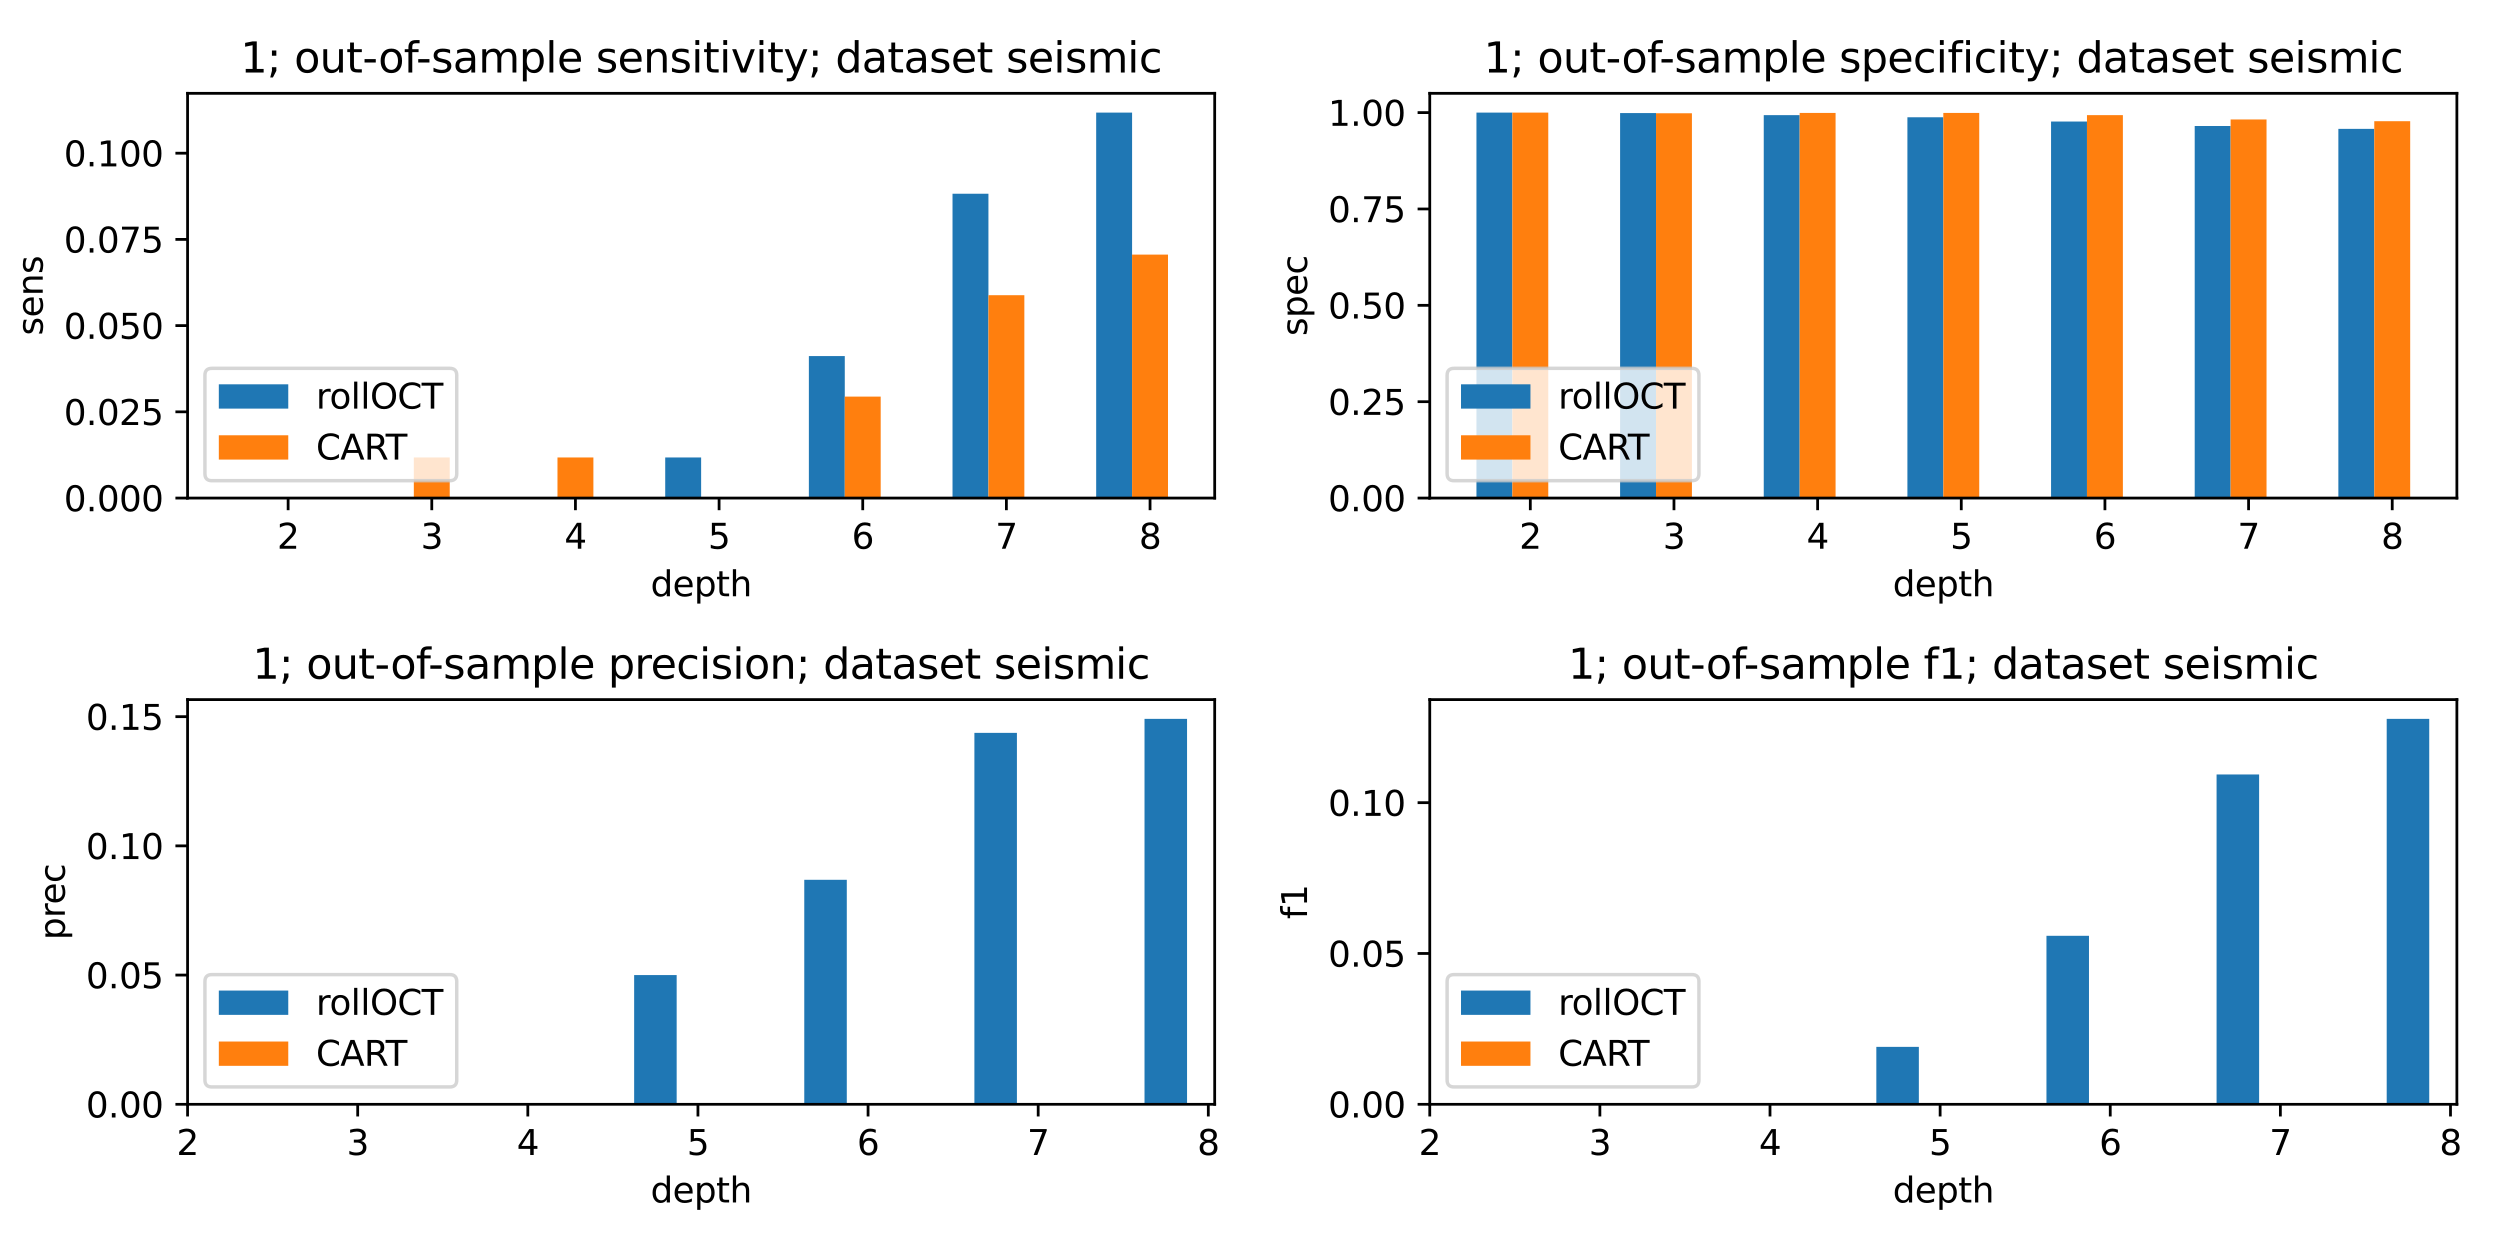 <?xml version="1.0" encoding="utf-8" standalone="no"?>
<!DOCTYPE svg PUBLIC "-//W3C//DTD SVG 1.1//EN"
  "http://www.w3.org/Graphics/SVG/1.1/DTD/svg11.dtd">
<svg xmlns:xlink="http://www.w3.org/1999/xlink" width="720pt" height="360pt" viewBox="0 0 720 360" xmlns="http://www.w3.org/2000/svg" version="1.1">
 <defs>
  <style type="text/css">*{stroke-linejoin: round; stroke-linecap: butt}</style>
 </defs>
 <g id="figure_1">
  <g id="patch_1">
   <path d="M 0 360 
L 720 360 
L 720 0 
L 0 0 
z
" style="fill: #ffffff"/>
  </g>
  <g id="axes_1">
   <g id="patch_2">
    <path d="M 54.02 143.44 
L 349.83 143.44 
L 349.83 26.88 
L 54.02 26.88 
z
" style="fill: #ffffff"/>
   </g>
   <g id="patch_3">
    <path d="M 67.466 143.44 
L 77.809 143.44 
L 77.809 143.44 
L 67.466 143.44 
z
" clip-path="url(#pa7beea2b79)" style="fill: #1f77b4"/>
   </g>
   <g id="patch_4">
    <path d="M 108.838 143.44 
L 119.181 143.44 
L 119.181 143.44 
L 108.838 143.44 
z
" clip-path="url(#pa7beea2b79)" style="fill: #1f77b4"/>
   </g>
   <g id="patch_5">
    <path d="M 150.21 143.44 
L 160.553 143.44 
L 160.553 143.44 
L 150.21 143.44 
z
" clip-path="url(#pa7beea2b79)" style="fill: #1f77b4"/>
   </g>
   <g id="patch_6">
    <path d="M 191.582 143.44 
L 201.925 143.44 
L 201.925 131.755 
L 191.582 131.755 
z
" clip-path="url(#pa7beea2b79)" style="fill: #1f77b4"/>
   </g>
   <g id="patch_7">
    <path d="M 232.954 143.44 
L 243.297 143.44 
L 243.297 102.542 
L 232.954 102.542 
z
" clip-path="url(#pa7beea2b79)" style="fill: #1f77b4"/>
   </g>
   <g id="patch_8">
    <path d="M 274.326 143.44 
L 284.669 143.44 
L 284.669 55.801 
L 274.326 55.801 
z
" clip-path="url(#pa7beea2b79)" style="fill: #1f77b4"/>
   </g>
   <g id="patch_9">
    <path d="M 315.698 143.44 
L 326.041 143.44 
L 326.041 32.43 
L 315.698 32.43 
z
" clip-path="url(#pa7beea2b79)" style="fill: #1f77b4"/>
   </g>
   <g id="patch_10">
    <path d="M 77.809 143.44 
L 88.152 143.44 
L 88.152 143.44 
L 77.809 143.44 
z
" clip-path="url(#pa7beea2b79)" style="fill: #ff7f0e"/>
   </g>
   <g id="patch_11">
    <path d="M 119.181 143.44 
L 129.524 143.44 
L 129.524 131.755 
L 119.181 131.755 
z
" clip-path="url(#pa7beea2b79)" style="fill: #ff7f0e"/>
   </g>
   <g id="patch_12">
    <path d="M 160.553 143.44 
L 170.896 143.44 
L 170.896 131.755 
L 160.553 131.755 
z
" clip-path="url(#pa7beea2b79)" style="fill: #ff7f0e"/>
   </g>
   <g id="patch_13">
    <path d="M 201.925 143.44 
L 212.268 143.44 
L 212.268 143.44 
L 201.925 143.44 
z
" clip-path="url(#pa7beea2b79)" style="fill: #ff7f0e"/>
   </g>
   <g id="patch_14">
    <path d="M 243.297 143.44 
L 253.64 143.44 
L 253.64 114.227 
L 243.297 114.227 
z
" clip-path="url(#pa7beea2b79)" style="fill: #ff7f0e"/>
   </g>
   <g id="patch_15">
    <path d="M 284.669 143.44 
L 295.012 143.44 
L 295.012 85.014 
L 284.669 85.014 
z
" clip-path="url(#pa7beea2b79)" style="fill: #ff7f0e"/>
   </g>
   <g id="patch_16">
    <path d="M 326.041 143.44 
L 336.384 143.44 
L 336.384 73.329 
L 326.041 73.329 
z
" clip-path="url(#pa7beea2b79)" style="fill: #ff7f0e"/>
   </g>
   <g id="matplotlib.axis_1">
    <g id="xtick_1">
     <g id="line2d_1">
      <defs>
       <path id="m7a27742ace" d="M 0 0 
L 0 3.5 
" style="stroke: #000000; stroke-width: 0.8"/>
      </defs>
      <g>
       <use xlink:href="#m7a27742ace" x="82.98" y="143.44" style="stroke: #000000; stroke-width: 0.8"/>
      </g>
     </g>
     <g id="text_1">
      <!-- 2 -->
      <g transform="translate(79.799 158.038) scale(0.1 -0.1)">
       <defs>
        <path id="DejaVuSans-32" d="M 1228 531 
L 3431 531 
L 3431 0 
L 469 0 
L 469 531 
Q 828 903 1448 1529 
Q 2069 2156 2228 2338 
Q 2531 2678 2651 2914 
Q 2772 3150 2772 3378 
Q 2772 3750 2511 3984 
Q 2250 4219 1831 4219 
Q 1534 4219 1204 4116 
Q 875 4013 500 3803 
L 500 4441 
Q 881 4594 1212 4672 
Q 1544 4750 1819 4750 
Q 2544 4750 2975 4387 
Q 3406 4025 3406 3419 
Q 3406 3131 3298 2873 
Q 3191 2616 2906 2266 
Q 2828 2175 2409 1742 
Q 1991 1309 1228 531 
z
" transform="scale(0.016)"/>
       </defs>
       <use xlink:href="#DejaVuSans-32"/>
      </g>
     </g>
    </g>
    <g id="xtick_2">
     <g id="line2d_2">
      <g>
       <use xlink:href="#m7a27742ace" x="124.353" y="143.44" style="stroke: #000000; stroke-width: 0.8"/>
      </g>
     </g>
     <g id="text_2">
      <!-- 3 -->
      <g transform="translate(121.171 158.038) scale(0.1 -0.1)">
       <defs>
        <path id="DejaVuSans-33" d="M 2597 2516 
Q 3050 2419 3304 2112 
Q 3559 1806 3559 1356 
Q 3559 666 3084 287 
Q 2609 -91 1734 -91 
Q 1441 -91 1130 -33 
Q 819 25 488 141 
L 488 750 
Q 750 597 1062 519 
Q 1375 441 1716 441 
Q 2309 441 2620 675 
Q 2931 909 2931 1356 
Q 2931 1769 2642 2001 
Q 2353 2234 1838 2234 
L 1294 2234 
L 1294 2753 
L 1863 2753 
Q 2328 2753 2575 2939 
Q 2822 3125 2822 3475 
Q 2822 3834 2567 4026 
Q 2313 4219 1838 4219 
Q 1578 4219 1281 4162 
Q 984 4106 628 3988 
L 628 4550 
Q 988 4650 1302 4700 
Q 1616 4750 1894 4750 
Q 2613 4750 3031 4423 
Q 3450 4097 3450 3541 
Q 3450 3153 3228 2886 
Q 3006 2619 2597 2516 
z
" transform="scale(0.016)"/>
       </defs>
       <use xlink:href="#DejaVuSans-33"/>
      </g>
     </g>
    </g>
    <g id="xtick_3">
     <g id="line2d_3">
      <g>
       <use xlink:href="#m7a27742ace" x="165.725" y="143.44" style="stroke: #000000; stroke-width: 0.8"/>
      </g>
     </g>
     <g id="text_3">
      <!-- 4 -->
      <g transform="translate(162.543 158.038) scale(0.1 -0.1)">
       <defs>
        <path id="DejaVuSans-34" d="M 2419 4116 
L 825 1625 
L 2419 1625 
L 2419 4116 
z
M 2253 4666 
L 3047 4666 
L 3047 1625 
L 3713 1625 
L 3713 1100 
L 3047 1100 
L 3047 0 
L 2419 0 
L 2419 1100 
L 313 1100 
L 313 1709 
L 2253 4666 
z
" transform="scale(0.016)"/>
       </defs>
       <use xlink:href="#DejaVuSans-34"/>
      </g>
     </g>
    </g>
    <g id="xtick_4">
     <g id="line2d_4">
      <g>
       <use xlink:href="#m7a27742ace" x="207.097" y="143.44" style="stroke: #000000; stroke-width: 0.8"/>
      </g>
     </g>
     <g id="text_4">
      <!-- 5 -->
      <g transform="translate(203.915 158.038) scale(0.1 -0.1)">
       <defs>
        <path id="DejaVuSans-35" d="M 691 4666 
L 3169 4666 
L 3169 4134 
L 1269 4134 
L 1269 2991 
Q 1406 3038 1543 3061 
Q 1681 3084 1819 3084 
Q 2600 3084 3056 2656 
Q 3513 2228 3513 1497 
Q 3513 744 3044 326 
Q 2575 -91 1722 -91 
Q 1428 -91 1123 -41 
Q 819 9 494 109 
L 494 744 
Q 775 591 1075 516 
Q 1375 441 1709 441 
Q 2250 441 2565 725 
Q 2881 1009 2881 1497 
Q 2881 1984 2565 2268 
Q 2250 2553 1709 2553 
Q 1456 2553 1204 2497 
Q 953 2441 691 2322 
L 691 4666 
z
" transform="scale(0.016)"/>
       </defs>
       <use xlink:href="#DejaVuSans-35"/>
      </g>
     </g>
    </g>
    <g id="xtick_5">
     <g id="line2d_5">
      <g>
       <use xlink:href="#m7a27742ace" x="248.469" y="143.44" style="stroke: #000000; stroke-width: 0.8"/>
      </g>
     </g>
     <g id="text_5">
      <!-- 6 -->
      <g transform="translate(245.288 158.038) scale(0.1 -0.1)">
       <defs>
        <path id="DejaVuSans-36" d="M 2113 2584 
Q 1688 2584 1439 2293 
Q 1191 2003 1191 1497 
Q 1191 994 1439 701 
Q 1688 409 2113 409 
Q 2538 409 2786 701 
Q 3034 994 3034 1497 
Q 3034 2003 2786 2293 
Q 2538 2584 2113 2584 
z
M 3366 4563 
L 3366 3988 
Q 3128 4100 2886 4159 
Q 2644 4219 2406 4219 
Q 1781 4219 1451 3797 
Q 1122 3375 1075 2522 
Q 1259 2794 1537 2939 
Q 1816 3084 2150 3084 
Q 2853 3084 3261 2657 
Q 3669 2231 3669 1497 
Q 3669 778 3244 343 
Q 2819 -91 2113 -91 
Q 1303 -91 875 529 
Q 447 1150 447 2328 
Q 447 3434 972 4092 
Q 1497 4750 2381 4750 
Q 2619 4750 2861 4703 
Q 3103 4656 3366 4563 
z
" transform="scale(0.016)"/>
       </defs>
       <use xlink:href="#DejaVuSans-36"/>
      </g>
     </g>
    </g>
    <g id="xtick_6">
     <g id="line2d_6">
      <g>
       <use xlink:href="#m7a27742ace" x="289.841" y="143.44" style="stroke: #000000; stroke-width: 0.8"/>
      </g>
     </g>
     <g id="text_6">
      <!-- 7 -->
      <g transform="translate(286.66 158.038) scale(0.1 -0.1)">
       <defs>
        <path id="DejaVuSans-37" d="M 525 4666 
L 3525 4666 
L 3525 4397 
L 1831 0 
L 1172 0 
L 2766 4134 
L 525 4134 
L 525 4666 
z
" transform="scale(0.016)"/>
       </defs>
       <use xlink:href="#DejaVuSans-37"/>
      </g>
     </g>
    </g>
    <g id="xtick_7">
     <g id="line2d_7">
      <g>
       <use xlink:href="#m7a27742ace" x="331.213" y="143.44" style="stroke: #000000; stroke-width: 0.8"/>
      </g>
     </g>
     <g id="text_7">
      <!-- 8 -->
      <g transform="translate(328.032 158.038) scale(0.1 -0.1)">
       <defs>
        <path id="DejaVuSans-38" d="M 2034 2216 
Q 1584 2216 1326 1975 
Q 1069 1734 1069 1313 
Q 1069 891 1326 650 
Q 1584 409 2034 409 
Q 2484 409 2743 651 
Q 3003 894 3003 1313 
Q 3003 1734 2745 1975 
Q 2488 2216 2034 2216 
z
M 1403 2484 
Q 997 2584 770 2862 
Q 544 3141 544 3541 
Q 544 4100 942 4425 
Q 1341 4750 2034 4750 
Q 2731 4750 3128 4425 
Q 3525 4100 3525 3541 
Q 3525 3141 3298 2862 
Q 3072 2584 2669 2484 
Q 3125 2378 3379 2068 
Q 3634 1759 3634 1313 
Q 3634 634 3220 271 
Q 2806 -91 2034 -91 
Q 1263 -91 848 271 
Q 434 634 434 1313 
Q 434 1759 690 2068 
Q 947 2378 1403 2484 
z
M 1172 3481 
Q 1172 3119 1398 2916 
Q 1625 2713 2034 2713 
Q 2441 2713 2670 2916 
Q 2900 3119 2900 3481 
Q 2900 3844 2670 4047 
Q 2441 4250 2034 4250 
Q 1625 4250 1398 4047 
Q 1172 3844 1172 3481 
z
" transform="scale(0.016)"/>
       </defs>
       <use xlink:href="#DejaVuSans-38"/>
      </g>
     </g>
    </g>
    <g id="text_8">
     <!-- depth -->
     <g transform="translate(187.371 171.717) scale(0.1 -0.1)">
      <defs>
       <path id="DejaVuSans-64" d="M 2906 2969 
L 2906 4863 
L 3481 4863 
L 3481 0 
L 2906 0 
L 2906 525 
Q 2725 213 2448 61 
Q 2172 -91 1784 -91 
Q 1150 -91 751 415 
Q 353 922 353 1747 
Q 353 2572 751 3078 
Q 1150 3584 1784 3584 
Q 2172 3584 2448 3432 
Q 2725 3281 2906 2969 
z
M 947 1747 
Q 947 1113 1208 752 
Q 1469 391 1925 391 
Q 2381 391 2643 752 
Q 2906 1113 2906 1747 
Q 2906 2381 2643 2742 
Q 2381 3103 1925 3103 
Q 1469 3103 1208 2742 
Q 947 2381 947 1747 
z
" transform="scale(0.016)"/>
       <path id="DejaVuSans-65" d="M 3597 1894 
L 3597 1613 
L 953 1613 
Q 991 1019 1311 708 
Q 1631 397 2203 397 
Q 2534 397 2845 478 
Q 3156 559 3463 722 
L 3463 178 
Q 3153 47 2828 -22 
Q 2503 -91 2169 -91 
Q 1331 -91 842 396 
Q 353 884 353 1716 
Q 353 2575 817 3079 
Q 1281 3584 2069 3584 
Q 2775 3584 3186 3129 
Q 3597 2675 3597 1894 
z
M 3022 2063 
Q 3016 2534 2758 2815 
Q 2500 3097 2075 3097 
Q 1594 3097 1305 2825 
Q 1016 2553 972 2059 
L 3022 2063 
z
" transform="scale(0.016)"/>
       <path id="DejaVuSans-70" d="M 1159 525 
L 1159 -1331 
L 581 -1331 
L 581 3500 
L 1159 3500 
L 1159 2969 
Q 1341 3281 1617 3432 
Q 1894 3584 2278 3584 
Q 2916 3584 3314 3078 
Q 3713 2572 3713 1747 
Q 3713 922 3314 415 
Q 2916 -91 2278 -91 
Q 1894 -91 1617 61 
Q 1341 213 1159 525 
z
M 3116 1747 
Q 3116 2381 2855 2742 
Q 2594 3103 2138 3103 
Q 1681 3103 1420 2742 
Q 1159 2381 1159 1747 
Q 1159 1113 1420 752 
Q 1681 391 2138 391 
Q 2594 391 2855 752 
Q 3116 1113 3116 1747 
z
" transform="scale(0.016)"/>
       <path id="DejaVuSans-74" d="M 1172 4494 
L 1172 3500 
L 2356 3500 
L 2356 3053 
L 1172 3053 
L 1172 1153 
Q 1172 725 1289 603 
Q 1406 481 1766 481 
L 2356 481 
L 2356 0 
L 1766 0 
Q 1100 0 847 248 
Q 594 497 594 1153 
L 594 3053 
L 172 3053 
L 172 3500 
L 594 3500 
L 594 4494 
L 1172 4494 
z
" transform="scale(0.016)"/>
       <path id="DejaVuSans-68" d="M 3513 2113 
L 3513 0 
L 2938 0 
L 2938 2094 
Q 2938 2591 2744 2837 
Q 2550 3084 2163 3084 
Q 1697 3084 1428 2787 
Q 1159 2491 1159 1978 
L 1159 0 
L 581 0 
L 581 4863 
L 1159 4863 
L 1159 2956 
Q 1366 3272 1645 3428 
Q 1925 3584 2291 3584 
Q 2894 3584 3203 3211 
Q 3513 2838 3513 2113 
z
" transform="scale(0.016)"/>
      </defs>
      <use xlink:href="#DejaVuSans-64"/>
      <use xlink:href="#DejaVuSans-65" transform="translate(63.477 0)"/>
      <use xlink:href="#DejaVuSans-70" transform="translate(125 0)"/>
      <use xlink:href="#DejaVuSans-74" transform="translate(188.477 0)"/>
      <use xlink:href="#DejaVuSans-68" transform="translate(227.686 0)"/>
     </g>
    </g>
   </g>
   <g id="matplotlib.axis_2">
    <g id="ytick_1">
     <g id="line2d_8">
      <defs>
       <path id="m4743faee23" d="M 0 0 
L -3.5 0 
" style="stroke: #000000; stroke-width: 0.8"/>
      </defs>
      <g>
       <use xlink:href="#m4743faee23" x="54.02" y="143.44" style="stroke: #000000; stroke-width: 0.8"/>
      </g>
     </g>
     <g id="text_9">
      <!-- 0.000 -->
      <g transform="translate(18.392 147.239) scale(0.1 -0.1)">
       <defs>
        <path id="DejaVuSans-30" d="M 2034 4250 
Q 1547 4250 1301 3770 
Q 1056 3291 1056 2328 
Q 1056 1369 1301 889 
Q 1547 409 2034 409 
Q 2525 409 2770 889 
Q 3016 1369 3016 2328 
Q 3016 3291 2770 3770 
Q 2525 4250 2034 4250 
z
M 2034 4750 
Q 2819 4750 3233 4129 
Q 3647 3509 3647 2328 
Q 3647 1150 3233 529 
Q 2819 -91 2034 -91 
Q 1250 -91 836 529 
Q 422 1150 422 2328 
Q 422 3509 836 4129 
Q 1250 4750 2034 4750 
z
" transform="scale(0.016)"/>
        <path id="DejaVuSans-2e" d="M 684 794 
L 1344 794 
L 1344 0 
L 684 0 
L 684 794 
z
" transform="scale(0.016)"/>
       </defs>
       <use xlink:href="#DejaVuSans-30"/>
       <use xlink:href="#DejaVuSans-2e" transform="translate(63.623 0)"/>
       <use xlink:href="#DejaVuSans-30" transform="translate(95.41 0)"/>
       <use xlink:href="#DejaVuSans-30" transform="translate(159.033 0)"/>
       <use xlink:href="#DejaVuSans-30" transform="translate(222.656 0)"/>
      </g>
     </g>
    </g>
    <g id="ytick_2">
     <g id="line2d_9">
      <g>
       <use xlink:href="#m4743faee23" x="54.02" y="118.609" style="stroke: #000000; stroke-width: 0.8"/>
      </g>
     </g>
     <g id="text_10">
      <!-- 0.025 -->
      <g transform="translate(18.392 122.408) scale(0.1 -0.1)">
       <use xlink:href="#DejaVuSans-30"/>
       <use xlink:href="#DejaVuSans-2e" transform="translate(63.623 0)"/>
       <use xlink:href="#DejaVuSans-30" transform="translate(95.41 0)"/>
       <use xlink:href="#DejaVuSans-32" transform="translate(159.033 0)"/>
       <use xlink:href="#DejaVuSans-35" transform="translate(222.656 0)"/>
      </g>
     </g>
    </g>
    <g id="ytick_3">
     <g id="line2d_10">
      <g>
       <use xlink:href="#m4743faee23" x="54.02" y="93.778" style="stroke: #000000; stroke-width: 0.8"/>
      </g>
     </g>
     <g id="text_11">
      <!-- 0.050 -->
      <g transform="translate(18.392 97.577) scale(0.1 -0.1)">
       <use xlink:href="#DejaVuSans-30"/>
       <use xlink:href="#DejaVuSans-2e" transform="translate(63.623 0)"/>
       <use xlink:href="#DejaVuSans-30" transform="translate(95.41 0)"/>
       <use xlink:href="#DejaVuSans-35" transform="translate(159.033 0)"/>
       <use xlink:href="#DejaVuSans-30" transform="translate(222.656 0)"/>
      </g>
     </g>
    </g>
    <g id="ytick_4">
     <g id="line2d_11">
      <g>
       <use xlink:href="#m4743faee23" x="54.02" y="68.947" style="stroke: #000000; stroke-width: 0.8"/>
      </g>
     </g>
     <g id="text_12">
      <!-- 0.075 -->
      <g transform="translate(18.392 72.746) scale(0.1 -0.1)">
       <use xlink:href="#DejaVuSans-30"/>
       <use xlink:href="#DejaVuSans-2e" transform="translate(63.623 0)"/>
       <use xlink:href="#DejaVuSans-30" transform="translate(95.41 0)"/>
       <use xlink:href="#DejaVuSans-37" transform="translate(159.033 0)"/>
       <use xlink:href="#DejaVuSans-35" transform="translate(222.656 0)"/>
      </g>
     </g>
    </g>
    <g id="ytick_5">
     <g id="line2d_12">
      <g>
       <use xlink:href="#m4743faee23" x="54.02" y="44.116" style="stroke: #000000; stroke-width: 0.8"/>
      </g>
     </g>
     <g id="text_13">
      <!-- 0.100 -->
      <g transform="translate(18.392 47.915) scale(0.1 -0.1)">
       <defs>
        <path id="DejaVuSans-31" d="M 794 531 
L 1825 531 
L 1825 4091 
L 703 3866 
L 703 4441 
L 1819 4666 
L 2450 4666 
L 2450 531 
L 3481 531 
L 3481 0 
L 794 0 
L 794 531 
z
" transform="scale(0.016)"/>
       </defs>
       <use xlink:href="#DejaVuSans-30"/>
       <use xlink:href="#DejaVuSans-2e" transform="translate(63.623 0)"/>
       <use xlink:href="#DejaVuSans-31" transform="translate(95.41 0)"/>
       <use xlink:href="#DejaVuSans-30" transform="translate(159.033 0)"/>
       <use xlink:href="#DejaVuSans-30" transform="translate(222.656 0)"/>
      </g>
     </g>
    </g>
    <g id="text_14">
     <!-- sens -->
     <g transform="translate(12.312 96.615) rotate(-90) scale(0.1 -0.1)">
      <defs>
       <path id="DejaVuSans-73" d="M 2834 3397 
L 2834 2853 
Q 2591 2978 2328 3040 
Q 2066 3103 1784 3103 
Q 1356 3103 1142 2972 
Q 928 2841 928 2578 
Q 928 2378 1081 2264 
Q 1234 2150 1697 2047 
L 1894 2003 
Q 2506 1872 2764 1633 
Q 3022 1394 3022 966 
Q 3022 478 2636 193 
Q 2250 -91 1575 -91 
Q 1294 -91 989 -36 
Q 684 19 347 128 
L 347 722 
Q 666 556 975 473 
Q 1284 391 1588 391 
Q 1994 391 2212 530 
Q 2431 669 2431 922 
Q 2431 1156 2273 1281 
Q 2116 1406 1581 1522 
L 1381 1569 
Q 847 1681 609 1914 
Q 372 2147 372 2553 
Q 372 3047 722 3315 
Q 1072 3584 1716 3584 
Q 2034 3584 2315 3537 
Q 2597 3491 2834 3397 
z
" transform="scale(0.016)"/>
       <path id="DejaVuSans-6e" d="M 3513 2113 
L 3513 0 
L 2938 0 
L 2938 2094 
Q 2938 2591 2744 2837 
Q 2550 3084 2163 3084 
Q 1697 3084 1428 2787 
Q 1159 2491 1159 1978 
L 1159 0 
L 581 0 
L 581 3500 
L 1159 3500 
L 1159 2956 
Q 1366 3272 1645 3428 
Q 1925 3584 2291 3584 
Q 2894 3584 3203 3211 
Q 3513 2838 3513 2113 
z
" transform="scale(0.016)"/>
      </defs>
      <use xlink:href="#DejaVuSans-73"/>
      <use xlink:href="#DejaVuSans-65" transform="translate(52.1 0)"/>
      <use xlink:href="#DejaVuSans-6e" transform="translate(113.623 0)"/>
      <use xlink:href="#DejaVuSans-73" transform="translate(177.002 0)"/>
     </g>
    </g>
   </g>
   <g id="patch_17">
    <path d="M 54.02 143.44 
L 54.02 26.88 
" style="fill: none; stroke: #000000; stroke-width: 0.8; stroke-linejoin: miter; stroke-linecap: square"/>
   </g>
   <g id="patch_18">
    <path d="M 349.83 143.44 
L 349.83 26.88 
" style="fill: none; stroke: #000000; stroke-width: 0.8; stroke-linejoin: miter; stroke-linecap: square"/>
   </g>
   <g id="patch_19">
    <path d="M 54.02 143.44 
L 349.83 143.44 
" style="fill: none; stroke: #000000; stroke-width: 0.8; stroke-linejoin: miter; stroke-linecap: square"/>
   </g>
   <g id="patch_20">
    <path d="M 54.02 26.88 
L 349.83 26.88 
" style="fill: none; stroke: #000000; stroke-width: 0.8; stroke-linejoin: miter; stroke-linecap: square"/>
   </g>
   <g id="text_15">
    <!-- 1; out-of-sample sensitivity; dataset seismic -->
    <g transform="translate(69.244 20.88) scale(0.12 -0.12)">
     <defs>
      <path id="DejaVuSans-3b" d="M 750 3309 
L 1409 3309 
L 1409 2516 
L 750 2516 
L 750 3309 
z
M 750 794 
L 1409 794 
L 1409 256 
L 897 -744 
L 494 -744 
L 750 256 
L 750 794 
z
" transform="scale(0.016)"/>
      <path id="DejaVuSans-20" transform="scale(0.016)"/>
      <path id="DejaVuSans-6f" d="M 1959 3097 
Q 1497 3097 1228 2736 
Q 959 2375 959 1747 
Q 959 1119 1226 758 
Q 1494 397 1959 397 
Q 2419 397 2687 759 
Q 2956 1122 2956 1747 
Q 2956 2369 2687 2733 
Q 2419 3097 1959 3097 
z
M 1959 3584 
Q 2709 3584 3137 3096 
Q 3566 2609 3566 1747 
Q 3566 888 3137 398 
Q 2709 -91 1959 -91 
Q 1206 -91 779 398 
Q 353 888 353 1747 
Q 353 2609 779 3096 
Q 1206 3584 1959 3584 
z
" transform="scale(0.016)"/>
      <path id="DejaVuSans-75" d="M 544 1381 
L 544 3500 
L 1119 3500 
L 1119 1403 
Q 1119 906 1312 657 
Q 1506 409 1894 409 
Q 2359 409 2629 706 
Q 2900 1003 2900 1516 
L 2900 3500 
L 3475 3500 
L 3475 0 
L 2900 0 
L 2900 538 
Q 2691 219 2414 64 
Q 2138 -91 1772 -91 
Q 1169 -91 856 284 
Q 544 659 544 1381 
z
M 1991 3584 
L 1991 3584 
z
" transform="scale(0.016)"/>
      <path id="DejaVuSans-2d" d="M 313 2009 
L 1997 2009 
L 1997 1497 
L 313 1497 
L 313 2009 
z
" transform="scale(0.016)"/>
      <path id="DejaVuSans-66" d="M 2375 4863 
L 2375 4384 
L 1825 4384 
Q 1516 4384 1395 4259 
Q 1275 4134 1275 3809 
L 1275 3500 
L 2222 3500 
L 2222 3053 
L 1275 3053 
L 1275 0 
L 697 0 
L 697 3053 
L 147 3053 
L 147 3500 
L 697 3500 
L 697 3744 
Q 697 4328 969 4595 
Q 1241 4863 1831 4863 
L 2375 4863 
z
" transform="scale(0.016)"/>
      <path id="DejaVuSans-61" d="M 2194 1759 
Q 1497 1759 1228 1600 
Q 959 1441 959 1056 
Q 959 750 1161 570 
Q 1363 391 1709 391 
Q 2188 391 2477 730 
Q 2766 1069 2766 1631 
L 2766 1759 
L 2194 1759 
z
M 3341 1997 
L 3341 0 
L 2766 0 
L 2766 531 
Q 2569 213 2275 61 
Q 1981 -91 1556 -91 
Q 1019 -91 701 211 
Q 384 513 384 1019 
Q 384 1609 779 1909 
Q 1175 2209 1959 2209 
L 2766 2209 
L 2766 2266 
Q 2766 2663 2505 2880 
Q 2244 3097 1772 3097 
Q 1472 3097 1187 3025 
Q 903 2953 641 2809 
L 641 3341 
Q 956 3463 1253 3523 
Q 1550 3584 1831 3584 
Q 2591 3584 2966 3190 
Q 3341 2797 3341 1997 
z
" transform="scale(0.016)"/>
      <path id="DejaVuSans-6d" d="M 3328 2828 
Q 3544 3216 3844 3400 
Q 4144 3584 4550 3584 
Q 5097 3584 5394 3201 
Q 5691 2819 5691 2113 
L 5691 0 
L 5113 0 
L 5113 2094 
Q 5113 2597 4934 2840 
Q 4756 3084 4391 3084 
Q 3944 3084 3684 2787 
Q 3425 2491 3425 1978 
L 3425 0 
L 2847 0 
L 2847 2094 
Q 2847 2600 2669 2842 
Q 2491 3084 2119 3084 
Q 1678 3084 1418 2786 
Q 1159 2488 1159 1978 
L 1159 0 
L 581 0 
L 581 3500 
L 1159 3500 
L 1159 2956 
Q 1356 3278 1631 3431 
Q 1906 3584 2284 3584 
Q 2666 3584 2933 3390 
Q 3200 3197 3328 2828 
z
" transform="scale(0.016)"/>
      <path id="DejaVuSans-6c" d="M 603 4863 
L 1178 4863 
L 1178 0 
L 603 0 
L 603 4863 
z
" transform="scale(0.016)"/>
      <path id="DejaVuSans-69" d="M 603 3500 
L 1178 3500 
L 1178 0 
L 603 0 
L 603 3500 
z
M 603 4863 
L 1178 4863 
L 1178 4134 
L 603 4134 
L 603 4863 
z
" transform="scale(0.016)"/>
      <path id="DejaVuSans-76" d="M 191 3500 
L 800 3500 
L 1894 563 
L 2988 3500 
L 3597 3500 
L 2284 0 
L 1503 0 
L 191 3500 
z
" transform="scale(0.016)"/>
      <path id="DejaVuSans-79" d="M 2059 -325 
Q 1816 -950 1584 -1140 
Q 1353 -1331 966 -1331 
L 506 -1331 
L 506 -850 
L 844 -850 
Q 1081 -850 1212 -737 
Q 1344 -625 1503 -206 
L 1606 56 
L 191 3500 
L 800 3500 
L 1894 763 
L 2988 3500 
L 3597 3500 
L 2059 -325 
z
" transform="scale(0.016)"/>
      <path id="DejaVuSans-63" d="M 3122 3366 
L 3122 2828 
Q 2878 2963 2633 3030 
Q 2388 3097 2138 3097 
Q 1578 3097 1268 2742 
Q 959 2388 959 1747 
Q 959 1106 1268 751 
Q 1578 397 2138 397 
Q 2388 397 2633 464 
Q 2878 531 3122 666 
L 3122 134 
Q 2881 22 2623 -34 
Q 2366 -91 2075 -91 
Q 1284 -91 818 406 
Q 353 903 353 1747 
Q 353 2603 823 3093 
Q 1294 3584 2113 3584 
Q 2378 3584 2631 3529 
Q 2884 3475 3122 3366 
z
" transform="scale(0.016)"/>
     </defs>
     <use xlink:href="#DejaVuSans-31"/>
     <use xlink:href="#DejaVuSans-3b" transform="translate(63.623 0)"/>
     <use xlink:href="#DejaVuSans-20" transform="translate(97.314 0)"/>
     <use xlink:href="#DejaVuSans-6f" transform="translate(129.102 0)"/>
     <use xlink:href="#DejaVuSans-75" transform="translate(190.283 0)"/>
     <use xlink:href="#DejaVuSans-74" transform="translate(253.662 0)"/>
     <use xlink:href="#DejaVuSans-2d" transform="translate(292.871 0)"/>
     <use xlink:href="#DejaVuSans-6f" transform="translate(330.83 0)"/>
     <use xlink:href="#DejaVuSans-66" transform="translate(392.012 0)"/>
     <use xlink:href="#DejaVuSans-2d" transform="translate(421.717 0)"/>
     <use xlink:href="#DejaVuSans-73" transform="translate(457.801 0)"/>
     <use xlink:href="#DejaVuSans-61" transform="translate(509.9 0)"/>
     <use xlink:href="#DejaVuSans-6d" transform="translate(571.18 0)"/>
     <use xlink:href="#DejaVuSans-70" transform="translate(668.592 0)"/>
     <use xlink:href="#DejaVuSans-6c" transform="translate(732.068 0)"/>
     <use xlink:href="#DejaVuSans-65" transform="translate(759.852 0)"/>
     <use xlink:href="#DejaVuSans-20" transform="translate(821.375 0)"/>
     <use xlink:href="#DejaVuSans-73" transform="translate(853.162 0)"/>
     <use xlink:href="#DejaVuSans-65" transform="translate(905.262 0)"/>
     <use xlink:href="#DejaVuSans-6e" transform="translate(966.785 0)"/>
     <use xlink:href="#DejaVuSans-73" transform="translate(1030.164 0)"/>
     <use xlink:href="#DejaVuSans-69" transform="translate(1082.264 0)"/>
     <use xlink:href="#DejaVuSans-74" transform="translate(1110.047 0)"/>
     <use xlink:href="#DejaVuSans-69" transform="translate(1149.256 0)"/>
     <use xlink:href="#DejaVuSans-76" transform="translate(1177.039 0)"/>
     <use xlink:href="#DejaVuSans-69" transform="translate(1236.219 0)"/>
     <use xlink:href="#DejaVuSans-74" transform="translate(1264.002 0)"/>
     <use xlink:href="#DejaVuSans-79" transform="translate(1303.211 0)"/>
     <use xlink:href="#DejaVuSans-3b" transform="translate(1362.391 0)"/>
     <use xlink:href="#DejaVuSans-20" transform="translate(1396.082 0)"/>
     <use xlink:href="#DejaVuSans-64" transform="translate(1427.869 0)"/>
     <use xlink:href="#DejaVuSans-61" transform="translate(1491.346 0)"/>
     <use xlink:href="#DejaVuSans-74" transform="translate(1552.625 0)"/>
     <use xlink:href="#DejaVuSans-61" transform="translate(1591.834 0)"/>
     <use xlink:href="#DejaVuSans-73" transform="translate(1653.113 0)"/>
     <use xlink:href="#DejaVuSans-65" transform="translate(1705.213 0)"/>
     <use xlink:href="#DejaVuSans-74" transform="translate(1766.736 0)"/>
     <use xlink:href="#DejaVuSans-20" transform="translate(1805.945 0)"/>
     <use xlink:href="#DejaVuSans-73" transform="translate(1837.732 0)"/>
     <use xlink:href="#DejaVuSans-65" transform="translate(1889.832 0)"/>
     <use xlink:href="#DejaVuSans-69" transform="translate(1951.355 0)"/>
     <use xlink:href="#DejaVuSans-73" transform="translate(1979.139 0)"/>
     <use xlink:href="#DejaVuSans-6d" transform="translate(2031.238 0)"/>
     <use xlink:href="#DejaVuSans-69" transform="translate(2128.65 0)"/>
     <use xlink:href="#DejaVuSans-63" transform="translate(2156.434 0)"/>
    </g>
   </g>
   <g id="legend_1">
    <g id="patch_21">
     <path d="M 61.02 138.44 
L 129.543 138.44 
Q 131.543 138.44 131.543 136.44 
L 131.543 108.084 
Q 131.543 106.084 129.543 106.084 
L 61.02 106.084 
Q 59.02 106.084 59.02 108.084 
L 59.02 136.44 
Q 59.02 138.44 61.02 138.44 
z
" style="fill: #ffffff; opacity: 0.8; stroke: #cccccc; stroke-linejoin: miter"/>
    </g>
    <g id="patch_22">
     <path d="M 63.02 117.682 
L 83.02 117.682 
L 83.02 110.682 
L 63.02 110.682 
z
" style="fill: #1f77b4"/>
    </g>
    <g id="text_16">
     <!-- rollOCT -->
     <g transform="translate(91.02 117.682) scale(0.1 -0.1)">
      <defs>
       <path id="DejaVuSans-72" d="M 2631 2963 
Q 2534 3019 2420 3045 
Q 2306 3072 2169 3072 
Q 1681 3072 1420 2755 
Q 1159 2438 1159 1844 
L 1159 0 
L 581 0 
L 581 3500 
L 1159 3500 
L 1159 2956 
Q 1341 3275 1631 3429 
Q 1922 3584 2338 3584 
Q 2397 3584 2469 3576 
Q 2541 3569 2628 3553 
L 2631 2963 
z
" transform="scale(0.016)"/>
       <path id="DejaVuSans-4f" d="M 2522 4238 
Q 1834 4238 1429 3725 
Q 1025 3213 1025 2328 
Q 1025 1447 1429 934 
Q 1834 422 2522 422 
Q 3209 422 3611 934 
Q 4013 1447 4013 2328 
Q 4013 3213 3611 3725 
Q 3209 4238 2522 4238 
z
M 2522 4750 
Q 3503 4750 4090 4092 
Q 4678 3434 4678 2328 
Q 4678 1225 4090 567 
Q 3503 -91 2522 -91 
Q 1538 -91 948 565 
Q 359 1222 359 2328 
Q 359 3434 948 4092 
Q 1538 4750 2522 4750 
z
" transform="scale(0.016)"/>
       <path id="DejaVuSans-43" d="M 4122 4306 
L 4122 3641 
Q 3803 3938 3442 4084 
Q 3081 4231 2675 4231 
Q 1875 4231 1450 3742 
Q 1025 3253 1025 2328 
Q 1025 1406 1450 917 
Q 1875 428 2675 428 
Q 3081 428 3442 575 
Q 3803 722 4122 1019 
L 4122 359 
Q 3791 134 3420 21 
Q 3050 -91 2638 -91 
Q 1578 -91 968 557 
Q 359 1206 359 2328 
Q 359 3453 968 4101 
Q 1578 4750 2638 4750 
Q 3056 4750 3426 4639 
Q 3797 4528 4122 4306 
z
" transform="scale(0.016)"/>
       <path id="DejaVuSans-54" d="M -19 4666 
L 3928 4666 
L 3928 4134 
L 2272 4134 
L 2272 0 
L 1638 0 
L 1638 4134 
L -19 4134 
L -19 4666 
z
" transform="scale(0.016)"/>
      </defs>
      <use xlink:href="#DejaVuSans-72"/>
      <use xlink:href="#DejaVuSans-6f" transform="translate(38.863 0)"/>
      <use xlink:href="#DejaVuSans-6c" transform="translate(100.045 0)"/>
      <use xlink:href="#DejaVuSans-6c" transform="translate(127.828 0)"/>
      <use xlink:href="#DejaVuSans-4f" transform="translate(155.611 0)"/>
      <use xlink:href="#DejaVuSans-43" transform="translate(234.322 0)"/>
      <use xlink:href="#DejaVuSans-54" transform="translate(304.146 0)"/>
     </g>
    </g>
    <g id="patch_23">
     <path d="M 63.02 132.36 
L 83.02 132.36 
L 83.02 125.36 
L 63.02 125.36 
z
" style="fill: #ff7f0e"/>
    </g>
    <g id="text_17">
     <!-- CART -->
     <g transform="translate(91.02 132.36) scale(0.1 -0.1)">
      <defs>
       <path id="DejaVuSans-41" d="M 2188 4044 
L 1331 1722 
L 3047 1722 
L 2188 4044 
z
M 1831 4666 
L 2547 4666 
L 4325 0 
L 3669 0 
L 3244 1197 
L 1141 1197 
L 716 0 
L 50 0 
L 1831 4666 
z
" transform="scale(0.016)"/>
       <path id="DejaVuSans-52" d="M 2841 2188 
Q 3044 2119 3236 1894 
Q 3428 1669 3622 1275 
L 4263 0 
L 3584 0 
L 2988 1197 
Q 2756 1666 2539 1819 
Q 2322 1972 1947 1972 
L 1259 1972 
L 1259 0 
L 628 0 
L 628 4666 
L 2053 4666 
Q 2853 4666 3247 4331 
Q 3641 3997 3641 3322 
Q 3641 2881 3436 2590 
Q 3231 2300 2841 2188 
z
M 1259 4147 
L 1259 2491 
L 2053 2491 
Q 2509 2491 2742 2702 
Q 2975 2913 2975 3322 
Q 2975 3731 2742 3939 
Q 2509 4147 2053 4147 
L 1259 4147 
z
" transform="scale(0.016)"/>
      </defs>
      <use xlink:href="#DejaVuSans-43"/>
      <use xlink:href="#DejaVuSans-41" transform="translate(69.824 0)"/>
      <use xlink:href="#DejaVuSans-52" transform="translate(138.232 0)"/>
      <use xlink:href="#DejaVuSans-54" transform="translate(200.465 0)"/>
     </g>
    </g>
   </g>
  </g>
  <g id="axes_2">
   <g id="patch_24">
    <path d="M 411.77 143.44 
L 707.58 143.44 
L 707.58 26.88 
L 411.77 26.88 
z
" style="fill: #ffffff"/>
   </g>
   <g id="patch_25">
    <path d="M 425.216 143.44 
L 435.559 143.44 
L 435.559 32.43 
L 425.216 32.43 
z
" clip-path="url(#pdd1b6af977)" style="fill: #1f77b4"/>
   </g>
   <g id="patch_26">
    <path d="M 466.588 143.44 
L 476.931 143.44 
L 476.931 32.568 
L 466.588 32.568 
z
" clip-path="url(#pdd1b6af977)" style="fill: #1f77b4"/>
   </g>
   <g id="patch_27">
    <path d="M 507.96 143.44 
L 518.303 143.44 
L 518.303 33.167 
L 507.96 33.167 
z
" clip-path="url(#pdd1b6af977)" style="fill: #1f77b4"/>
   </g>
   <g id="patch_28">
    <path d="M 549.332 143.44 
L 559.675 143.44 
L 559.675 33.764 
L 549.332 33.764 
z
" clip-path="url(#pdd1b6af977)" style="fill: #1f77b4"/>
   </g>
   <g id="patch_29">
    <path d="M 590.704 143.44 
L 601.047 143.44 
L 601.047 35.007 
L 590.704 35.007 
z
" clip-path="url(#pdd1b6af977)" style="fill: #1f77b4"/>
   </g>
   <g id="patch_30">
    <path d="M 632.076 143.44 
L 642.419 143.44 
L 642.419 36.293 
L 632.076 36.293 
z
" clip-path="url(#pdd1b6af977)" style="fill: #1f77b4"/>
   </g>
   <g id="patch_31">
    <path d="M 673.448 143.44 
L 683.791 143.44 
L 683.791 37.12 
L 673.448 37.12 
z
" clip-path="url(#pdd1b6af977)" style="fill: #1f77b4"/>
   </g>
   <g id="patch_32">
    <path d="M 435.559 143.44 
L 445.902 143.44 
L 445.902 32.43 
L 435.559 32.43 
z
" clip-path="url(#pdd1b6af977)" style="fill: #ff7f0e"/>
   </g>
   <g id="patch_33">
    <path d="M 476.931 143.44 
L 487.274 143.44 
L 487.274 32.615 
L 476.931 32.615 
z
" clip-path="url(#pdd1b6af977)" style="fill: #ff7f0e"/>
   </g>
   <g id="patch_34">
    <path d="M 518.303 143.44 
L 528.646 143.44 
L 528.646 32.523 
L 518.303 32.523 
z
" clip-path="url(#pdd1b6af977)" style="fill: #ff7f0e"/>
   </g>
   <g id="patch_35">
    <path d="M 559.675 143.44 
L 570.018 143.44 
L 570.018 32.522 
L 559.675 32.522 
z
" clip-path="url(#pdd1b6af977)" style="fill: #ff7f0e"/>
   </g>
   <g id="patch_36">
    <path d="M 601.047 143.44 
L 611.39 143.44 
L 611.39 33.166 
L 601.047 33.166 
z
" clip-path="url(#pdd1b6af977)" style="fill: #ff7f0e"/>
   </g>
   <g id="patch_37">
    <path d="M 642.419 143.44 
L 652.762 143.44 
L 652.762 34.408 
L 642.419 34.408 
z
" clip-path="url(#pdd1b6af977)" style="fill: #ff7f0e"/>
   </g>
   <g id="patch_38">
    <path d="M 683.791 143.44 
L 694.134 143.44 
L 694.134 34.913 
L 683.791 34.913 
z
" clip-path="url(#pdd1b6af977)" style="fill: #ff7f0e"/>
   </g>
   <g id="matplotlib.axis_3">
    <g id="xtick_8">
     <g id="line2d_13">
      <g>
       <use xlink:href="#m7a27742ace" x="440.73" y="143.44" style="stroke: #000000; stroke-width: 0.8"/>
      </g>
     </g>
     <g id="text_18">
      <!-- 2 -->
      <g transform="translate(437.549 158.038) scale(0.1 -0.1)">
       <use xlink:href="#DejaVuSans-32"/>
      </g>
     </g>
    </g>
    <g id="xtick_9">
     <g id="line2d_14">
      <g>
       <use xlink:href="#m7a27742ace" x="482.103" y="143.44" style="stroke: #000000; stroke-width: 0.8"/>
      </g>
     </g>
     <g id="text_19">
      <!-- 3 -->
      <g transform="translate(478.921 158.038) scale(0.1 -0.1)">
       <use xlink:href="#DejaVuSans-33"/>
      </g>
     </g>
    </g>
    <g id="xtick_10">
     <g id="line2d_15">
      <g>
       <use xlink:href="#m7a27742ace" x="523.475" y="143.44" style="stroke: #000000; stroke-width: 0.8"/>
      </g>
     </g>
     <g id="text_20">
      <!-- 4 -->
      <g transform="translate(520.293 158.038) scale(0.1 -0.1)">
       <use xlink:href="#DejaVuSans-34"/>
      </g>
     </g>
    </g>
    <g id="xtick_11">
     <g id="line2d_16">
      <g>
       <use xlink:href="#m7a27742ace" x="564.847" y="143.44" style="stroke: #000000; stroke-width: 0.8"/>
      </g>
     </g>
     <g id="text_21">
      <!-- 5 -->
      <g transform="translate(561.665 158.038) scale(0.1 -0.1)">
       <use xlink:href="#DejaVuSans-35"/>
      </g>
     </g>
    </g>
    <g id="xtick_12">
     <g id="line2d_17">
      <g>
       <use xlink:href="#m7a27742ace" x="606.219" y="143.44" style="stroke: #000000; stroke-width: 0.8"/>
      </g>
     </g>
     <g id="text_22">
      <!-- 6 -->
      <g transform="translate(603.038 158.038) scale(0.1 -0.1)">
       <use xlink:href="#DejaVuSans-36"/>
      </g>
     </g>
    </g>
    <g id="xtick_13">
     <g id="line2d_18">
      <g>
       <use xlink:href="#m7a27742ace" x="647.591" y="143.44" style="stroke: #000000; stroke-width: 0.8"/>
      </g>
     </g>
     <g id="text_23">
      <!-- 7 -->
      <g transform="translate(644.41 158.038) scale(0.1 -0.1)">
       <use xlink:href="#DejaVuSans-37"/>
      </g>
     </g>
    </g>
    <g id="xtick_14">
     <g id="line2d_19">
      <g>
       <use xlink:href="#m7a27742ace" x="688.963" y="143.44" style="stroke: #000000; stroke-width: 0.8"/>
      </g>
     </g>
     <g id="text_24">
      <!-- 8 -->
      <g transform="translate(685.782 158.038) scale(0.1 -0.1)">
       <use xlink:href="#DejaVuSans-38"/>
      </g>
     </g>
    </g>
    <g id="text_25">
     <!-- depth -->
     <g transform="translate(545.121 171.717) scale(0.1 -0.1)">
      <use xlink:href="#DejaVuSans-64"/>
      <use xlink:href="#DejaVuSans-65" transform="translate(63.477 0)"/>
      <use xlink:href="#DejaVuSans-70" transform="translate(125 0)"/>
      <use xlink:href="#DejaVuSans-74" transform="translate(188.477 0)"/>
      <use xlink:href="#DejaVuSans-68" transform="translate(227.686 0)"/>
     </g>
    </g>
   </g>
   <g id="matplotlib.axis_4">
    <g id="ytick_6">
     <g id="line2d_20">
      <g>
       <use xlink:href="#m4743faee23" x="411.77" y="143.44" style="stroke: #000000; stroke-width: 0.8"/>
      </g>
     </g>
     <g id="text_26">
      <!-- 0.00 -->
      <g transform="translate(382.504 147.239) scale(0.1 -0.1)">
       <use xlink:href="#DejaVuSans-30"/>
       <use xlink:href="#DejaVuSans-2e" transform="translate(63.623 0)"/>
       <use xlink:href="#DejaVuSans-30" transform="translate(95.41 0)"/>
       <use xlink:href="#DejaVuSans-30" transform="translate(159.033 0)"/>
      </g>
     </g>
    </g>
    <g id="ytick_7">
     <g id="line2d_21">
      <g>
       <use xlink:href="#m4743faee23" x="411.77" y="115.688" style="stroke: #000000; stroke-width: 0.8"/>
      </g>
     </g>
     <g id="text_27">
      <!-- 0.25 -->
      <g transform="translate(382.504 119.487) scale(0.1 -0.1)">
       <use xlink:href="#DejaVuSans-30"/>
       <use xlink:href="#DejaVuSans-2e" transform="translate(63.623 0)"/>
       <use xlink:href="#DejaVuSans-32" transform="translate(95.41 0)"/>
       <use xlink:href="#DejaVuSans-35" transform="translate(159.033 0)"/>
      </g>
     </g>
    </g>
    <g id="ytick_8">
     <g id="line2d_22">
      <g>
       <use xlink:href="#m4743faee23" x="411.77" y="87.935" style="stroke: #000000; stroke-width: 0.8"/>
      </g>
     </g>
     <g id="text_28">
      <!-- 0.50 -->
      <g transform="translate(382.504 91.734) scale(0.1 -0.1)">
       <use xlink:href="#DejaVuSans-30"/>
       <use xlink:href="#DejaVuSans-2e" transform="translate(63.623 0)"/>
       <use xlink:href="#DejaVuSans-35" transform="translate(95.41 0)"/>
       <use xlink:href="#DejaVuSans-30" transform="translate(159.033 0)"/>
      </g>
     </g>
    </g>
    <g id="ytick_9">
     <g id="line2d_23">
      <g>
       <use xlink:href="#m4743faee23" x="411.77" y="60.183" style="stroke: #000000; stroke-width: 0.8"/>
      </g>
     </g>
     <g id="text_29">
      <!-- 0.75 -->
      <g transform="translate(382.504 63.982) scale(0.1 -0.1)">
       <use xlink:href="#DejaVuSans-30"/>
       <use xlink:href="#DejaVuSans-2e" transform="translate(63.623 0)"/>
       <use xlink:href="#DejaVuSans-37" transform="translate(95.41 0)"/>
       <use xlink:href="#DejaVuSans-35" transform="translate(159.033 0)"/>
      </g>
     </g>
    </g>
    <g id="ytick_10">
     <g id="line2d_24">
      <g>
       <use xlink:href="#m4743faee23" x="411.77" y="32.43" style="stroke: #000000; stroke-width: 0.8"/>
      </g>
     </g>
     <g id="text_30">
      <!-- 1.00 -->
      <g transform="translate(382.504 36.23) scale(0.1 -0.1)">
       <use xlink:href="#DejaVuSans-31"/>
       <use xlink:href="#DejaVuSans-2e" transform="translate(63.623 0)"/>
       <use xlink:href="#DejaVuSans-30" transform="translate(95.41 0)"/>
       <use xlink:href="#DejaVuSans-30" transform="translate(159.033 0)"/>
      </g>
     </g>
    </g>
    <g id="text_31">
     <!-- spec -->
     <g transform="translate(376.425 96.765) rotate(-90) scale(0.1 -0.1)">
      <use xlink:href="#DejaVuSans-73"/>
      <use xlink:href="#DejaVuSans-70" transform="translate(52.1 0)"/>
      <use xlink:href="#DejaVuSans-65" transform="translate(115.576 0)"/>
      <use xlink:href="#DejaVuSans-63" transform="translate(177.1 0)"/>
     </g>
    </g>
   </g>
   <g id="patch_39">
    <path d="M 411.77 143.44 
L 411.77 26.88 
" style="fill: none; stroke: #000000; stroke-width: 0.8; stroke-linejoin: miter; stroke-linecap: square"/>
   </g>
   <g id="patch_40">
    <path d="M 707.58 143.44 
L 707.58 26.88 
" style="fill: none; stroke: #000000; stroke-width: 0.8; stroke-linejoin: miter; stroke-linecap: square"/>
   </g>
   <g id="patch_41">
    <path d="M 411.77 143.44 
L 707.58 143.44 
" style="fill: none; stroke: #000000; stroke-width: 0.8; stroke-linejoin: miter; stroke-linecap: square"/>
   </g>
   <g id="patch_42">
    <path d="M 411.77 26.88 
L 707.58 26.88 
" style="fill: none; stroke: #000000; stroke-width: 0.8; stroke-linejoin: miter; stroke-linecap: square"/>
   </g>
   <g id="text_32">
    <!-- 1; out-of-sample specificity; dataset seismic -->
    <g transform="translate(427.306 20.88) scale(0.12 -0.12)">
     <use xlink:href="#DejaVuSans-31"/>
     <use xlink:href="#DejaVuSans-3b" transform="translate(63.623 0)"/>
     <use xlink:href="#DejaVuSans-20" transform="translate(97.314 0)"/>
     <use xlink:href="#DejaVuSans-6f" transform="translate(129.102 0)"/>
     <use xlink:href="#DejaVuSans-75" transform="translate(190.283 0)"/>
     <use xlink:href="#DejaVuSans-74" transform="translate(253.662 0)"/>
     <use xlink:href="#DejaVuSans-2d" transform="translate(292.871 0)"/>
     <use xlink:href="#DejaVuSans-6f" transform="translate(330.83 0)"/>
     <use xlink:href="#DejaVuSans-66" transform="translate(392.012 0)"/>
     <use xlink:href="#DejaVuSans-2d" transform="translate(421.717 0)"/>
     <use xlink:href="#DejaVuSans-73" transform="translate(457.801 0)"/>
     <use xlink:href="#DejaVuSans-61" transform="translate(509.9 0)"/>
     <use xlink:href="#DejaVuSans-6d" transform="translate(571.18 0)"/>
     <use xlink:href="#DejaVuSans-70" transform="translate(668.592 0)"/>
     <use xlink:href="#DejaVuSans-6c" transform="translate(732.068 0)"/>
     <use xlink:href="#DejaVuSans-65" transform="translate(759.852 0)"/>
     <use xlink:href="#DejaVuSans-20" transform="translate(821.375 0)"/>
     <use xlink:href="#DejaVuSans-73" transform="translate(853.162 0)"/>
     <use xlink:href="#DejaVuSans-70" transform="translate(905.262 0)"/>
     <use xlink:href="#DejaVuSans-65" transform="translate(968.738 0)"/>
     <use xlink:href="#DejaVuSans-63" transform="translate(1030.262 0)"/>
     <use xlink:href="#DejaVuSans-69" transform="translate(1085.242 0)"/>
     <use xlink:href="#DejaVuSans-66" transform="translate(1113.025 0)"/>
     <use xlink:href="#DejaVuSans-69" transform="translate(1148.23 0)"/>
     <use xlink:href="#DejaVuSans-63" transform="translate(1176.014 0)"/>
     <use xlink:href="#DejaVuSans-69" transform="translate(1230.994 0)"/>
     <use xlink:href="#DejaVuSans-74" transform="translate(1258.777 0)"/>
     <use xlink:href="#DejaVuSans-79" transform="translate(1297.986 0)"/>
     <use xlink:href="#DejaVuSans-3b" transform="translate(1357.166 0)"/>
     <use xlink:href="#DejaVuSans-20" transform="translate(1390.857 0)"/>
     <use xlink:href="#DejaVuSans-64" transform="translate(1422.645 0)"/>
     <use xlink:href="#DejaVuSans-61" transform="translate(1486.121 0)"/>
     <use xlink:href="#DejaVuSans-74" transform="translate(1547.4 0)"/>
     <use xlink:href="#DejaVuSans-61" transform="translate(1586.609 0)"/>
     <use xlink:href="#DejaVuSans-73" transform="translate(1647.889 0)"/>
     <use xlink:href="#DejaVuSans-65" transform="translate(1699.988 0)"/>
     <use xlink:href="#DejaVuSans-74" transform="translate(1761.512 0)"/>
     <use xlink:href="#DejaVuSans-20" transform="translate(1800.721 0)"/>
     <use xlink:href="#DejaVuSans-73" transform="translate(1832.508 0)"/>
     <use xlink:href="#DejaVuSans-65" transform="translate(1884.607 0)"/>
     <use xlink:href="#DejaVuSans-69" transform="translate(1946.131 0)"/>
     <use xlink:href="#DejaVuSans-73" transform="translate(1973.914 0)"/>
     <use xlink:href="#DejaVuSans-6d" transform="translate(2026.014 0)"/>
     <use xlink:href="#DejaVuSans-69" transform="translate(2123.426 0)"/>
     <use xlink:href="#DejaVuSans-63" transform="translate(2151.209 0)"/>
    </g>
   </g>
   <g id="legend_2">
    <g id="patch_43">
     <path d="M 418.77 138.44 
L 487.293 138.44 
Q 489.293 138.44 489.293 136.44 
L 489.293 108.084 
Q 489.293 106.084 487.293 106.084 
L 418.77 106.084 
Q 416.77 106.084 416.77 108.084 
L 416.77 136.44 
Q 416.77 138.44 418.77 138.44 
z
" style="fill: #ffffff; opacity: 0.8; stroke: #cccccc; stroke-linejoin: miter"/>
    </g>
    <g id="patch_44">
     <path d="M 420.77 117.682 
L 440.77 117.682 
L 440.77 110.682 
L 420.77 110.682 
z
" style="fill: #1f77b4"/>
    </g>
    <g id="text_33">
     <!-- rollOCT -->
     <g transform="translate(448.77 117.682) scale(0.1 -0.1)">
      <use xlink:href="#DejaVuSans-72"/>
      <use xlink:href="#DejaVuSans-6f" transform="translate(38.863 0)"/>
      <use xlink:href="#DejaVuSans-6c" transform="translate(100.045 0)"/>
      <use xlink:href="#DejaVuSans-6c" transform="translate(127.828 0)"/>
      <use xlink:href="#DejaVuSans-4f" transform="translate(155.611 0)"/>
      <use xlink:href="#DejaVuSans-43" transform="translate(234.322 0)"/>
      <use xlink:href="#DejaVuSans-54" transform="translate(304.146 0)"/>
     </g>
    </g>
    <g id="patch_45">
     <path d="M 420.77 132.36 
L 440.77 132.36 
L 440.77 125.36 
L 420.77 125.36 
z
" style="fill: #ff7f0e"/>
    </g>
    <g id="text_34">
     <!-- CART -->
     <g transform="translate(448.77 132.36) scale(0.1 -0.1)">
      <use xlink:href="#DejaVuSans-43"/>
      <use xlink:href="#DejaVuSans-41" transform="translate(69.824 0)"/>
      <use xlink:href="#DejaVuSans-52" transform="translate(138.232 0)"/>
      <use xlink:href="#DejaVuSans-54" transform="translate(200.465 0)"/>
     </g>
    </g>
   </g>
  </g>
  <g id="axes_3">
   <g id="patch_46">
    <path d="M 54.02 318.04 
L 349.83 318.04 
L 349.83 201.48 
L 54.02 201.48 
z
" style="fill: #ffffff"/>
   </g>
   <g id="patch_47">
    <path d="M 0 0 
z
" clip-path="url(#p396289a1ab)" style="fill: #1f77b4"/>
   </g>
   <g id="patch_48">
    <path d="M 0 0 
z
" clip-path="url(#p396289a1ab)" style="fill: #1f77b4"/>
   </g>
   <g id="patch_49">
    <path d="M 0 0 
z
" clip-path="url(#p396289a1ab)" style="fill: #1f77b4"/>
   </g>
   <g id="patch_50">
    <path d="M 182.633 318.04 
L 194.882 318.04 
L 194.882 280.826 
L 182.633 280.826 
z
" clip-path="url(#p396289a1ab)" style="fill: #1f77b4"/>
   </g>
   <g id="patch_51">
    <path d="M 231.629 318.04 
L 243.878 318.04 
L 243.878 253.392 
L 231.629 253.392 
z
" clip-path="url(#p396289a1ab)" style="fill: #1f77b4"/>
   </g>
   <g id="patch_52">
    <path d="M 280.624 318.04 
L 292.873 318.04 
L 292.873 211.073 
L 280.624 211.073 
z
" clip-path="url(#p396289a1ab)" style="fill: #1f77b4"/>
   </g>
   <g id="patch_53">
    <path d="M 329.62 318.04 
L 341.869 318.04 
L 341.869 207.03 
L 329.62 207.03 
z
" clip-path="url(#p396289a1ab)" style="fill: #1f77b4"/>
   </g>
   <g id="patch_54">
    <path d="M 0 0 
z
" clip-path="url(#p396289a1ab)" style="fill: #ff7f0e"/>
   </g>
   <g id="patch_55">
    <path d="M 0 0 
z
" clip-path="url(#p396289a1ab)" style="fill: #ff7f0e"/>
   </g>
   <g id="patch_56">
    <path d="M 0 0 
z
" clip-path="url(#p396289a1ab)" style="fill: #ff7f0e"/>
   </g>
   <g id="patch_57">
    <path d="M 0 0 
z
" clip-path="url(#p396289a1ab)" style="fill: #ff7f0e"/>
   </g>
   <g id="patch_58">
    <path d="M 0 0 
z
" clip-path="url(#p396289a1ab)" style="fill: #ff7f0e"/>
   </g>
   <g id="patch_59">
    <path d="M 0 0 
z
" clip-path="url(#p396289a1ab)" style="fill: #ff7f0e"/>
   </g>
   <g id="patch_60">
    <path d="M 0 0 
z
" clip-path="url(#p396289a1ab)" style="fill: #ff7f0e"/>
   </g>
   <g id="matplotlib.axis_5">
    <g id="xtick_15">
     <g id="line2d_25">
      <g>
       <use xlink:href="#m7a27742ace" x="54.02" y="318.04" style="stroke: #000000; stroke-width: 0.8"/>
      </g>
     </g>
     <g id="text_35">
      <!-- 2 -->
      <g transform="translate(50.839 332.638) scale(0.1 -0.1)">
       <use xlink:href="#DejaVuSans-32"/>
      </g>
     </g>
    </g>
    <g id="xtick_16">
     <g id="line2d_26">
      <g>
       <use xlink:href="#m7a27742ace" x="103.016" y="318.04" style="stroke: #000000; stroke-width: 0.8"/>
      </g>
     </g>
     <g id="text_36">
      <!-- 3 -->
      <g transform="translate(99.834 332.638) scale(0.1 -0.1)">
       <use xlink:href="#DejaVuSans-33"/>
      </g>
     </g>
    </g>
    <g id="xtick_17">
     <g id="line2d_27">
      <g>
       <use xlink:href="#m7a27742ace" x="152.011" y="318.04" style="stroke: #000000; stroke-width: 0.8"/>
      </g>
     </g>
     <g id="text_37">
      <!-- 4 -->
      <g transform="translate(148.83 332.638) scale(0.1 -0.1)">
       <use xlink:href="#DejaVuSans-34"/>
      </g>
     </g>
    </g>
    <g id="xtick_18">
     <g id="line2d_28">
      <g>
       <use xlink:href="#m7a27742ace" x="201.007" y="318.04" style="stroke: #000000; stroke-width: 0.8"/>
      </g>
     </g>
     <g id="text_38">
      <!-- 5 -->
      <g transform="translate(197.825 332.638) scale(0.1 -0.1)">
       <use xlink:href="#DejaVuSans-35"/>
      </g>
     </g>
    </g>
    <g id="xtick_19">
     <g id="line2d_29">
      <g>
       <use xlink:href="#m7a27742ace" x="250.002" y="318.04" style="stroke: #000000; stroke-width: 0.8"/>
      </g>
     </g>
     <g id="text_39">
      <!-- 6 -->
      <g transform="translate(246.821 332.638) scale(0.1 -0.1)">
       <use xlink:href="#DejaVuSans-36"/>
      </g>
     </g>
    </g>
    <g id="xtick_20">
     <g id="line2d_30">
      <g>
       <use xlink:href="#m7a27742ace" x="298.998" y="318.04" style="stroke: #000000; stroke-width: 0.8"/>
      </g>
     </g>
     <g id="text_40">
      <!-- 7 -->
      <g transform="translate(295.816 332.638) scale(0.1 -0.1)">
       <use xlink:href="#DejaVuSans-37"/>
      </g>
     </g>
    </g>
    <g id="xtick_21">
     <g id="line2d_31">
      <g>
       <use xlink:href="#m7a27742ace" x="347.993" y="318.04" style="stroke: #000000; stroke-width: 0.8"/>
      </g>
     </g>
     <g id="text_41">
      <!-- 8 -->
      <g transform="translate(344.812 332.638) scale(0.1 -0.1)">
       <use xlink:href="#DejaVuSans-38"/>
      </g>
     </g>
    </g>
    <g id="text_42">
     <!-- depth -->
     <g transform="translate(187.371 346.317) scale(0.1 -0.1)">
      <use xlink:href="#DejaVuSans-64"/>
      <use xlink:href="#DejaVuSans-65" transform="translate(63.477 0)"/>
      <use xlink:href="#DejaVuSans-70" transform="translate(125 0)"/>
      <use xlink:href="#DejaVuSans-74" transform="translate(188.477 0)"/>
      <use xlink:href="#DejaVuSans-68" transform="translate(227.686 0)"/>
     </g>
    </g>
   </g>
   <g id="matplotlib.axis_6">
    <g id="ytick_11">
     <g id="line2d_32">
      <g>
       <use xlink:href="#m4743faee23" x="54.02" y="318.04" style="stroke: #000000; stroke-width: 0.8"/>
      </g>
     </g>
     <g id="text_43">
      <!-- 0.00 -->
      <g transform="translate(24.754 321.839) scale(0.1 -0.1)">
       <use xlink:href="#DejaVuSans-30"/>
       <use xlink:href="#DejaVuSans-2e" transform="translate(63.623 0)"/>
       <use xlink:href="#DejaVuSans-30" transform="translate(95.41 0)"/>
       <use xlink:href="#DejaVuSans-30" transform="translate(159.033 0)"/>
      </g>
     </g>
    </g>
    <g id="ytick_12">
     <g id="line2d_33">
      <g>
       <use xlink:href="#m4743faee23" x="54.02" y="280.826" style="stroke: #000000; stroke-width: 0.8"/>
      </g>
     </g>
     <g id="text_44">
      <!-- 0.05 -->
      <g transform="translate(24.754 284.625) scale(0.1 -0.1)">
       <use xlink:href="#DejaVuSans-30"/>
       <use xlink:href="#DejaVuSans-2e" transform="translate(63.623 0)"/>
       <use xlink:href="#DejaVuSans-30" transform="translate(95.41 0)"/>
       <use xlink:href="#DejaVuSans-35" transform="translate(159.033 0)"/>
      </g>
     </g>
    </g>
    <g id="ytick_13">
     <g id="line2d_34">
      <g>
       <use xlink:href="#m4743faee23" x="54.02" y="243.611" style="stroke: #000000; stroke-width: 0.8"/>
      </g>
     </g>
     <g id="text_45">
      <!-- 0.10 -->
      <g transform="translate(24.754 247.411) scale(0.1 -0.1)">
       <use xlink:href="#DejaVuSans-30"/>
       <use xlink:href="#DejaVuSans-2e" transform="translate(63.623 0)"/>
       <use xlink:href="#DejaVuSans-31" transform="translate(95.41 0)"/>
       <use xlink:href="#DejaVuSans-30" transform="translate(159.033 0)"/>
      </g>
     </g>
    </g>
    <g id="ytick_14">
     <g id="line2d_35">
      <g>
       <use xlink:href="#m4743faee23" x="54.02" y="206.397" style="stroke: #000000; stroke-width: 0.8"/>
      </g>
     </g>
     <g id="text_46">
      <!-- 0.15 -->
      <g transform="translate(24.754 210.196) scale(0.1 -0.1)">
       <use xlink:href="#DejaVuSans-30"/>
       <use xlink:href="#DejaVuSans-2e" transform="translate(63.623 0)"/>
       <use xlink:href="#DejaVuSans-31" transform="translate(95.41 0)"/>
       <use xlink:href="#DejaVuSans-35" transform="translate(159.033 0)"/>
      </g>
     </g>
    </g>
    <g id="text_47">
     <!-- prec -->
     <g transform="translate(18.675 270.703) rotate(-90) scale(0.1 -0.1)">
      <use xlink:href="#DejaVuSans-70"/>
      <use xlink:href="#DejaVuSans-72" transform="translate(63.477 0)"/>
      <use xlink:href="#DejaVuSans-65" transform="translate(102.34 0)"/>
      <use xlink:href="#DejaVuSans-63" transform="translate(163.863 0)"/>
     </g>
    </g>
   </g>
   <g id="patch_61">
    <path d="M 54.02 318.04 
L 54.02 201.48 
" style="fill: none; stroke: #000000; stroke-width: 0.8; stroke-linejoin: miter; stroke-linecap: square"/>
   </g>
   <g id="patch_62">
    <path d="M 349.83 318.04 
L 349.83 201.48 
" style="fill: none; stroke: #000000; stroke-width: 0.8; stroke-linejoin: miter; stroke-linecap: square"/>
   </g>
   <g id="patch_63">
    <path d="M 54.02 318.04 
L 349.83 318.04 
" style="fill: none; stroke: #000000; stroke-width: 0.8; stroke-linejoin: miter; stroke-linecap: square"/>
   </g>
   <g id="patch_64">
    <path d="M 54.02 201.48 
L 349.83 201.48 
" style="fill: none; stroke: #000000; stroke-width: 0.8; stroke-linejoin: miter; stroke-linecap: square"/>
   </g>
   <g id="text_48">
    <!-- 1; out-of-sample precision; dataset seismic -->
    <g transform="translate(72.732 195.48) scale(0.12 -0.12)">
     <use xlink:href="#DejaVuSans-31"/>
     <use xlink:href="#DejaVuSans-3b" transform="translate(63.623 0)"/>
     <use xlink:href="#DejaVuSans-20" transform="translate(97.314 0)"/>
     <use xlink:href="#DejaVuSans-6f" transform="translate(129.102 0)"/>
     <use xlink:href="#DejaVuSans-75" transform="translate(190.283 0)"/>
     <use xlink:href="#DejaVuSans-74" transform="translate(253.662 0)"/>
     <use xlink:href="#DejaVuSans-2d" transform="translate(292.871 0)"/>
     <use xlink:href="#DejaVuSans-6f" transform="translate(330.83 0)"/>
     <use xlink:href="#DejaVuSans-66" transform="translate(392.012 0)"/>
     <use xlink:href="#DejaVuSans-2d" transform="translate(421.717 0)"/>
     <use xlink:href="#DejaVuSans-73" transform="translate(457.801 0)"/>
     <use xlink:href="#DejaVuSans-61" transform="translate(509.9 0)"/>
     <use xlink:href="#DejaVuSans-6d" transform="translate(571.18 0)"/>
     <use xlink:href="#DejaVuSans-70" transform="translate(668.592 0)"/>
     <use xlink:href="#DejaVuSans-6c" transform="translate(732.068 0)"/>
     <use xlink:href="#DejaVuSans-65" transform="translate(759.852 0)"/>
     <use xlink:href="#DejaVuSans-20" transform="translate(821.375 0)"/>
     <use xlink:href="#DejaVuSans-70" transform="translate(853.162 0)"/>
     <use xlink:href="#DejaVuSans-72" transform="translate(916.639 0)"/>
     <use xlink:href="#DejaVuSans-65" transform="translate(955.502 0)"/>
     <use xlink:href="#DejaVuSans-63" transform="translate(1017.025 0)"/>
     <use xlink:href="#DejaVuSans-69" transform="translate(1072.006 0)"/>
     <use xlink:href="#DejaVuSans-73" transform="translate(1099.789 0)"/>
     <use xlink:href="#DejaVuSans-69" transform="translate(1151.889 0)"/>
     <use xlink:href="#DejaVuSans-6f" transform="translate(1179.672 0)"/>
     <use xlink:href="#DejaVuSans-6e" transform="translate(1240.854 0)"/>
     <use xlink:href="#DejaVuSans-3b" transform="translate(1304.232 0)"/>
     <use xlink:href="#DejaVuSans-20" transform="translate(1337.924 0)"/>
     <use xlink:href="#DejaVuSans-64" transform="translate(1369.711 0)"/>
     <use xlink:href="#DejaVuSans-61" transform="translate(1433.188 0)"/>
     <use xlink:href="#DejaVuSans-74" transform="translate(1494.467 0)"/>
     <use xlink:href="#DejaVuSans-61" transform="translate(1533.676 0)"/>
     <use xlink:href="#DejaVuSans-73" transform="translate(1594.955 0)"/>
     <use xlink:href="#DejaVuSans-65" transform="translate(1647.055 0)"/>
     <use xlink:href="#DejaVuSans-74" transform="translate(1708.578 0)"/>
     <use xlink:href="#DejaVuSans-20" transform="translate(1747.787 0)"/>
     <use xlink:href="#DejaVuSans-73" transform="translate(1779.574 0)"/>
     <use xlink:href="#DejaVuSans-65" transform="translate(1831.674 0)"/>
     <use xlink:href="#DejaVuSans-69" transform="translate(1893.197 0)"/>
     <use xlink:href="#DejaVuSans-73" transform="translate(1920.98 0)"/>
     <use xlink:href="#DejaVuSans-6d" transform="translate(1973.08 0)"/>
     <use xlink:href="#DejaVuSans-69" transform="translate(2070.492 0)"/>
     <use xlink:href="#DejaVuSans-63" transform="translate(2098.275 0)"/>
    </g>
   </g>
   <g id="legend_3">
    <g id="patch_65">
     <path d="M 61.02 313.04 
L 129.543 313.04 
Q 131.543 313.04 131.543 311.04 
L 131.543 282.684 
Q 131.543 280.684 129.543 280.684 
L 61.02 280.684 
Q 59.02 280.684 59.02 282.684 
L 59.02 311.04 
Q 59.02 313.04 61.02 313.04 
z
" style="fill: #ffffff; opacity: 0.8; stroke: #cccccc; stroke-linejoin: miter"/>
    </g>
    <g id="patch_66">
     <path d="M 63.02 292.282 
L 83.02 292.282 
L 83.02 285.282 
L 63.02 285.282 
z
" style="fill: #1f77b4"/>
    </g>
    <g id="text_49">
     <!-- rollOCT -->
     <g transform="translate(91.02 292.282) scale(0.1 -0.1)">
      <use xlink:href="#DejaVuSans-72"/>
      <use xlink:href="#DejaVuSans-6f" transform="translate(38.863 0)"/>
      <use xlink:href="#DejaVuSans-6c" transform="translate(100.045 0)"/>
      <use xlink:href="#DejaVuSans-6c" transform="translate(127.828 0)"/>
      <use xlink:href="#DejaVuSans-4f" transform="translate(155.611 0)"/>
      <use xlink:href="#DejaVuSans-43" transform="translate(234.322 0)"/>
      <use xlink:href="#DejaVuSans-54" transform="translate(304.146 0)"/>
     </g>
    </g>
    <g id="patch_67">
     <path d="M 63.02 306.96 
L 83.02 306.96 
L 83.02 299.96 
L 63.02 299.96 
z
" style="fill: #ff7f0e"/>
    </g>
    <g id="text_50">
     <!-- CART -->
     <g transform="translate(91.02 306.96) scale(0.1 -0.1)">
      <use xlink:href="#DejaVuSans-43"/>
      <use xlink:href="#DejaVuSans-41" transform="translate(69.824 0)"/>
      <use xlink:href="#DejaVuSans-52" transform="translate(138.232 0)"/>
      <use xlink:href="#DejaVuSans-54" transform="translate(200.465 0)"/>
     </g>
    </g>
   </g>
  </g>
  <g id="axes_4">
   <g id="patch_68">
    <path d="M 411.77 318.04 
L 707.58 318.04 
L 707.58 201.48 
L 411.77 201.48 
z
" style="fill: #ffffff"/>
   </g>
   <g id="patch_69">
    <path d="M 0 0 
z
" clip-path="url(#p426a9991f3)" style="fill: #1f77b4"/>
   </g>
   <g id="patch_70">
    <path d="M 0 0 
z
" clip-path="url(#p426a9991f3)" style="fill: #1f77b4"/>
   </g>
   <g id="patch_71">
    <path d="M 0 0 
z
" clip-path="url(#p426a9991f3)" style="fill: #1f77b4"/>
   </g>
   <g id="patch_72">
    <path d="M 540.383 318.04 
L 552.632 318.04 
L 552.632 301.492 
L 540.383 301.492 
z
" clip-path="url(#p426a9991f3)" style="fill: #1f77b4"/>
   </g>
   <g id="patch_73">
    <path d="M 589.379 318.04 
L 601.628 318.04 
L 601.628 269.504 
L 589.379 269.504 
z
" clip-path="url(#p426a9991f3)" style="fill: #1f77b4"/>
   </g>
   <g id="patch_74">
    <path d="M 638.374 318.04 
L 650.623 318.04 
L 650.623 223.048 
L 638.374 223.048 
z
" clip-path="url(#p426a9991f3)" style="fill: #1f77b4"/>
   </g>
   <g id="patch_75">
    <path d="M 687.37 318.04 
L 699.619 318.04 
L 699.619 207.03 
L 687.37 207.03 
z
" clip-path="url(#p426a9991f3)" style="fill: #1f77b4"/>
   </g>
   <g id="patch_76">
    <path d="M 0 0 
z
" clip-path="url(#p426a9991f3)" style="fill: #ff7f0e"/>
   </g>
   <g id="patch_77">
    <path d="M 0 0 
z
" clip-path="url(#p426a9991f3)" style="fill: #ff7f0e"/>
   </g>
   <g id="patch_78">
    <path d="M 0 0 
z
" clip-path="url(#p426a9991f3)" style="fill: #ff7f0e"/>
   </g>
   <g id="patch_79">
    <path d="M 0 0 
z
" clip-path="url(#p426a9991f3)" style="fill: #ff7f0e"/>
   </g>
   <g id="patch_80">
    <path d="M 0 0 
z
" clip-path="url(#p426a9991f3)" style="fill: #ff7f0e"/>
   </g>
   <g id="patch_81">
    <path d="M 0 0 
z
" clip-path="url(#p426a9991f3)" style="fill: #ff7f0e"/>
   </g>
   <g id="patch_82">
    <path d="M 0 0 
z
" clip-path="url(#p426a9991f3)" style="fill: #ff7f0e"/>
   </g>
   <g id="matplotlib.axis_7">
    <g id="xtick_22">
     <g id="line2d_36">
      <g>
       <use xlink:href="#m7a27742ace" x="411.77" y="318.04" style="stroke: #000000; stroke-width: 0.8"/>
      </g>
     </g>
     <g id="text_51">
      <!-- 2 -->
      <g transform="translate(408.589 332.638) scale(0.1 -0.1)">
       <use xlink:href="#DejaVuSans-32"/>
      </g>
     </g>
    </g>
    <g id="xtick_23">
     <g id="line2d_37">
      <g>
       <use xlink:href="#m7a27742ace" x="460.766" y="318.04" style="stroke: #000000; stroke-width: 0.8"/>
      </g>
     </g>
     <g id="text_52">
      <!-- 3 -->
      <g transform="translate(457.584 332.638) scale(0.1 -0.1)">
       <use xlink:href="#DejaVuSans-33"/>
      </g>
     </g>
    </g>
    <g id="xtick_24">
     <g id="line2d_38">
      <g>
       <use xlink:href="#m7a27742ace" x="509.761" y="318.04" style="stroke: #000000; stroke-width: 0.8"/>
      </g>
     </g>
     <g id="text_53">
      <!-- 4 -->
      <g transform="translate(506.58 332.638) scale(0.1 -0.1)">
       <use xlink:href="#DejaVuSans-34"/>
      </g>
     </g>
    </g>
    <g id="xtick_25">
     <g id="line2d_39">
      <g>
       <use xlink:href="#m7a27742ace" x="558.757" y="318.04" style="stroke: #000000; stroke-width: 0.8"/>
      </g>
     </g>
     <g id="text_54">
      <!-- 5 -->
      <g transform="translate(555.575 332.638) scale(0.1 -0.1)">
       <use xlink:href="#DejaVuSans-35"/>
      </g>
     </g>
    </g>
    <g id="xtick_26">
     <g id="line2d_40">
      <g>
       <use xlink:href="#m7a27742ace" x="607.752" y="318.04" style="stroke: #000000; stroke-width: 0.8"/>
      </g>
     </g>
     <g id="text_55">
      <!-- 6 -->
      <g transform="translate(604.571 332.638) scale(0.1 -0.1)">
       <use xlink:href="#DejaVuSans-36"/>
      </g>
     </g>
    </g>
    <g id="xtick_27">
     <g id="line2d_41">
      <g>
       <use xlink:href="#m7a27742ace" x="656.748" y="318.04" style="stroke: #000000; stroke-width: 0.8"/>
      </g>
     </g>
     <g id="text_56">
      <!-- 7 -->
      <g transform="translate(653.566 332.638) scale(0.1 -0.1)">
       <use xlink:href="#DejaVuSans-37"/>
      </g>
     </g>
    </g>
    <g id="xtick_28">
     <g id="line2d_42">
      <g>
       <use xlink:href="#m7a27742ace" x="705.743" y="318.04" style="stroke: #000000; stroke-width: 0.8"/>
      </g>
     </g>
     <g id="text_57">
      <!-- 8 -->
      <g transform="translate(702.562 332.638) scale(0.1 -0.1)">
       <use xlink:href="#DejaVuSans-38"/>
      </g>
     </g>
    </g>
    <g id="text_58">
     <!-- depth -->
     <g transform="translate(545.121 346.317) scale(0.1 -0.1)">
      <use xlink:href="#DejaVuSans-64"/>
      <use xlink:href="#DejaVuSans-65" transform="translate(63.477 0)"/>
      <use xlink:href="#DejaVuSans-70" transform="translate(125 0)"/>
      <use xlink:href="#DejaVuSans-74" transform="translate(188.477 0)"/>
      <use xlink:href="#DejaVuSans-68" transform="translate(227.686 0)"/>
     </g>
    </g>
   </g>
   <g id="matplotlib.axis_8">
    <g id="ytick_15">
     <g id="line2d_43">
      <g>
       <use xlink:href="#m4743faee23" x="411.77" y="318.04" style="stroke: #000000; stroke-width: 0.8"/>
      </g>
     </g>
     <g id="text_59">
      <!-- 0.00 -->
      <g transform="translate(382.504 321.839) scale(0.1 -0.1)">
       <use xlink:href="#DejaVuSans-30"/>
       <use xlink:href="#DejaVuSans-2e" transform="translate(63.623 0)"/>
       <use xlink:href="#DejaVuSans-30" transform="translate(95.41 0)"/>
       <use xlink:href="#DejaVuSans-30" transform="translate(159.033 0)"/>
      </g>
     </g>
    </g>
    <g id="ytick_16">
     <g id="line2d_44">
      <g>
       <use xlink:href="#m4743faee23" x="411.77" y="274.602" style="stroke: #000000; stroke-width: 0.8"/>
      </g>
     </g>
     <g id="text_60">
      <!-- 0.05 -->
      <g transform="translate(382.504 278.401) scale(0.1 -0.1)">
       <use xlink:href="#DejaVuSans-30"/>
       <use xlink:href="#DejaVuSans-2e" transform="translate(63.623 0)"/>
       <use xlink:href="#DejaVuSans-30" transform="translate(95.41 0)"/>
       <use xlink:href="#DejaVuSans-35" transform="translate(159.033 0)"/>
      </g>
     </g>
    </g>
    <g id="ytick_17">
     <g id="line2d_45">
      <g>
       <use xlink:href="#m4743faee23" x="411.77" y="231.164" style="stroke: #000000; stroke-width: 0.8"/>
      </g>
     </g>
     <g id="text_61">
      <!-- 0.10 -->
      <g transform="translate(382.504 234.963) scale(0.1 -0.1)">
       <use xlink:href="#DejaVuSans-30"/>
       <use xlink:href="#DejaVuSans-2e" transform="translate(63.623 0)"/>
       <use xlink:href="#DejaVuSans-31" transform="translate(95.41 0)"/>
       <use xlink:href="#DejaVuSans-30" transform="translate(159.033 0)"/>
      </g>
     </g>
    </g>
    <g id="text_62">
     <!-- f1 -->
     <g transform="translate(376.425 264.701) rotate(-90) scale(0.1 -0.1)">
      <use xlink:href="#DejaVuSans-66"/>
      <use xlink:href="#DejaVuSans-31" transform="translate(35.205 0)"/>
     </g>
    </g>
   </g>
   <g id="patch_83">
    <path d="M 411.77 318.04 
L 411.77 201.48 
" style="fill: none; stroke: #000000; stroke-width: 0.8; stroke-linejoin: miter; stroke-linecap: square"/>
   </g>
   <g id="patch_84">
    <path d="M 707.58 318.04 
L 707.58 201.48 
" style="fill: none; stroke: #000000; stroke-width: 0.8; stroke-linejoin: miter; stroke-linecap: square"/>
   </g>
   <g id="patch_85">
    <path d="M 411.77 318.04 
L 707.58 318.04 
" style="fill: none; stroke: #000000; stroke-width: 0.8; stroke-linejoin: miter; stroke-linecap: square"/>
   </g>
   <g id="patch_86">
    <path d="M 411.77 201.48 
L 707.58 201.48 
" style="fill: none; stroke: #000000; stroke-width: 0.8; stroke-linejoin: miter; stroke-linecap: square"/>
   </g>
   <g id="text_63">
    <!-- 1; out-of-sample f1; dataset seismic -->
    <g transform="translate(451.617 195.48) scale(0.12 -0.12)">
     <use xlink:href="#DejaVuSans-31"/>
     <use xlink:href="#DejaVuSans-3b" transform="translate(63.623 0)"/>
     <use xlink:href="#DejaVuSans-20" transform="translate(97.314 0)"/>
     <use xlink:href="#DejaVuSans-6f" transform="translate(129.102 0)"/>
     <use xlink:href="#DejaVuSans-75" transform="translate(190.283 0)"/>
     <use xlink:href="#DejaVuSans-74" transform="translate(253.662 0)"/>
     <use xlink:href="#DejaVuSans-2d" transform="translate(292.871 0)"/>
     <use xlink:href="#DejaVuSans-6f" transform="translate(330.83 0)"/>
     <use xlink:href="#DejaVuSans-66" transform="translate(392.012 0)"/>
     <use xlink:href="#DejaVuSans-2d" transform="translate(421.717 0)"/>
     <use xlink:href="#DejaVuSans-73" transform="translate(457.801 0)"/>
     <use xlink:href="#DejaVuSans-61" transform="translate(509.9 0)"/>
     <use xlink:href="#DejaVuSans-6d" transform="translate(571.18 0)"/>
     <use xlink:href="#DejaVuSans-70" transform="translate(668.592 0)"/>
     <use xlink:href="#DejaVuSans-6c" transform="translate(732.068 0)"/>
     <use xlink:href="#DejaVuSans-65" transform="translate(759.852 0)"/>
     <use xlink:href="#DejaVuSans-20" transform="translate(821.375 0)"/>
     <use xlink:href="#DejaVuSans-66" transform="translate(853.162 0)"/>
     <use xlink:href="#DejaVuSans-31" transform="translate(888.367 0)"/>
     <use xlink:href="#DejaVuSans-3b" transform="translate(951.99 0)"/>
     <use xlink:href="#DejaVuSans-20" transform="translate(985.682 0)"/>
     <use xlink:href="#DejaVuSans-64" transform="translate(1017.469 0)"/>
     <use xlink:href="#DejaVuSans-61" transform="translate(1080.945 0)"/>
     <use xlink:href="#DejaVuSans-74" transform="translate(1142.225 0)"/>
     <use xlink:href="#DejaVuSans-61" transform="translate(1181.434 0)"/>
     <use xlink:href="#DejaVuSans-73" transform="translate(1242.713 0)"/>
     <use xlink:href="#DejaVuSans-65" transform="translate(1294.812 0)"/>
     <use xlink:href="#DejaVuSans-74" transform="translate(1356.336 0)"/>
     <use xlink:href="#DejaVuSans-20" transform="translate(1395.545 0)"/>
     <use xlink:href="#DejaVuSans-73" transform="translate(1427.332 0)"/>
     <use xlink:href="#DejaVuSans-65" transform="translate(1479.432 0)"/>
     <use xlink:href="#DejaVuSans-69" transform="translate(1540.955 0)"/>
     <use xlink:href="#DejaVuSans-73" transform="translate(1568.738 0)"/>
     <use xlink:href="#DejaVuSans-6d" transform="translate(1620.838 0)"/>
     <use xlink:href="#DejaVuSans-69" transform="translate(1718.25 0)"/>
     <use xlink:href="#DejaVuSans-63" transform="translate(1746.033 0)"/>
    </g>
   </g>
   <g id="legend_4">
    <g id="patch_87">
     <path d="M 418.77 313.04 
L 487.293 313.04 
Q 489.293 313.04 489.293 311.04 
L 489.293 282.684 
Q 489.293 280.684 487.293 280.684 
L 418.77 280.684 
Q 416.77 280.684 416.77 282.684 
L 416.77 311.04 
Q 416.77 313.04 418.77 313.04 
z
" style="fill: #ffffff; opacity: 0.8; stroke: #cccccc; stroke-linejoin: miter"/>
    </g>
    <g id="patch_88">
     <path d="M 420.77 292.282 
L 440.77 292.282 
L 440.77 285.282 
L 420.77 285.282 
z
" style="fill: #1f77b4"/>
    </g>
    <g id="text_64">
     <!-- rollOCT -->
     <g transform="translate(448.77 292.282) scale(0.1 -0.1)">
      <use xlink:href="#DejaVuSans-72"/>
      <use xlink:href="#DejaVuSans-6f" transform="translate(38.863 0)"/>
      <use xlink:href="#DejaVuSans-6c" transform="translate(100.045 0)"/>
      <use xlink:href="#DejaVuSans-6c" transform="translate(127.828 0)"/>
      <use xlink:href="#DejaVuSans-4f" transform="translate(155.611 0)"/>
      <use xlink:href="#DejaVuSans-43" transform="translate(234.322 0)"/>
      <use xlink:href="#DejaVuSans-54" transform="translate(304.146 0)"/>
     </g>
    </g>
    <g id="patch_89">
     <path d="M 420.77 306.96 
L 440.77 306.96 
L 440.77 299.96 
L 420.77 299.96 
z
" style="fill: #ff7f0e"/>
    </g>
    <g id="text_65">
     <!-- CART -->
     <g transform="translate(448.77 306.96) scale(0.1 -0.1)">
      <use xlink:href="#DejaVuSans-43"/>
      <use xlink:href="#DejaVuSans-41" transform="translate(69.824 0)"/>
      <use xlink:href="#DejaVuSans-52" transform="translate(138.232 0)"/>
      <use xlink:href="#DejaVuSans-54" transform="translate(200.465 0)"/>
     </g>
    </g>
   </g>
  </g>
 </g>
 <defs>
  <clipPath id="pa7beea2b79">
   <rect x="54.02" y="26.88" width="295.81" height="116.56"/>
  </clipPath>
  <clipPath id="pdd1b6af977">
   <rect x="411.77" y="26.88" width="295.81" height="116.56"/>
  </clipPath>
  <clipPath id="p396289a1ab">
   <rect x="54.02" y="201.48" width="295.81" height="116.56"/>
  </clipPath>
  <clipPath id="p426a9991f3">
   <rect x="411.77" y="201.48" width="295.81" height="116.56"/>
  </clipPath>
 </defs>
</svg>

